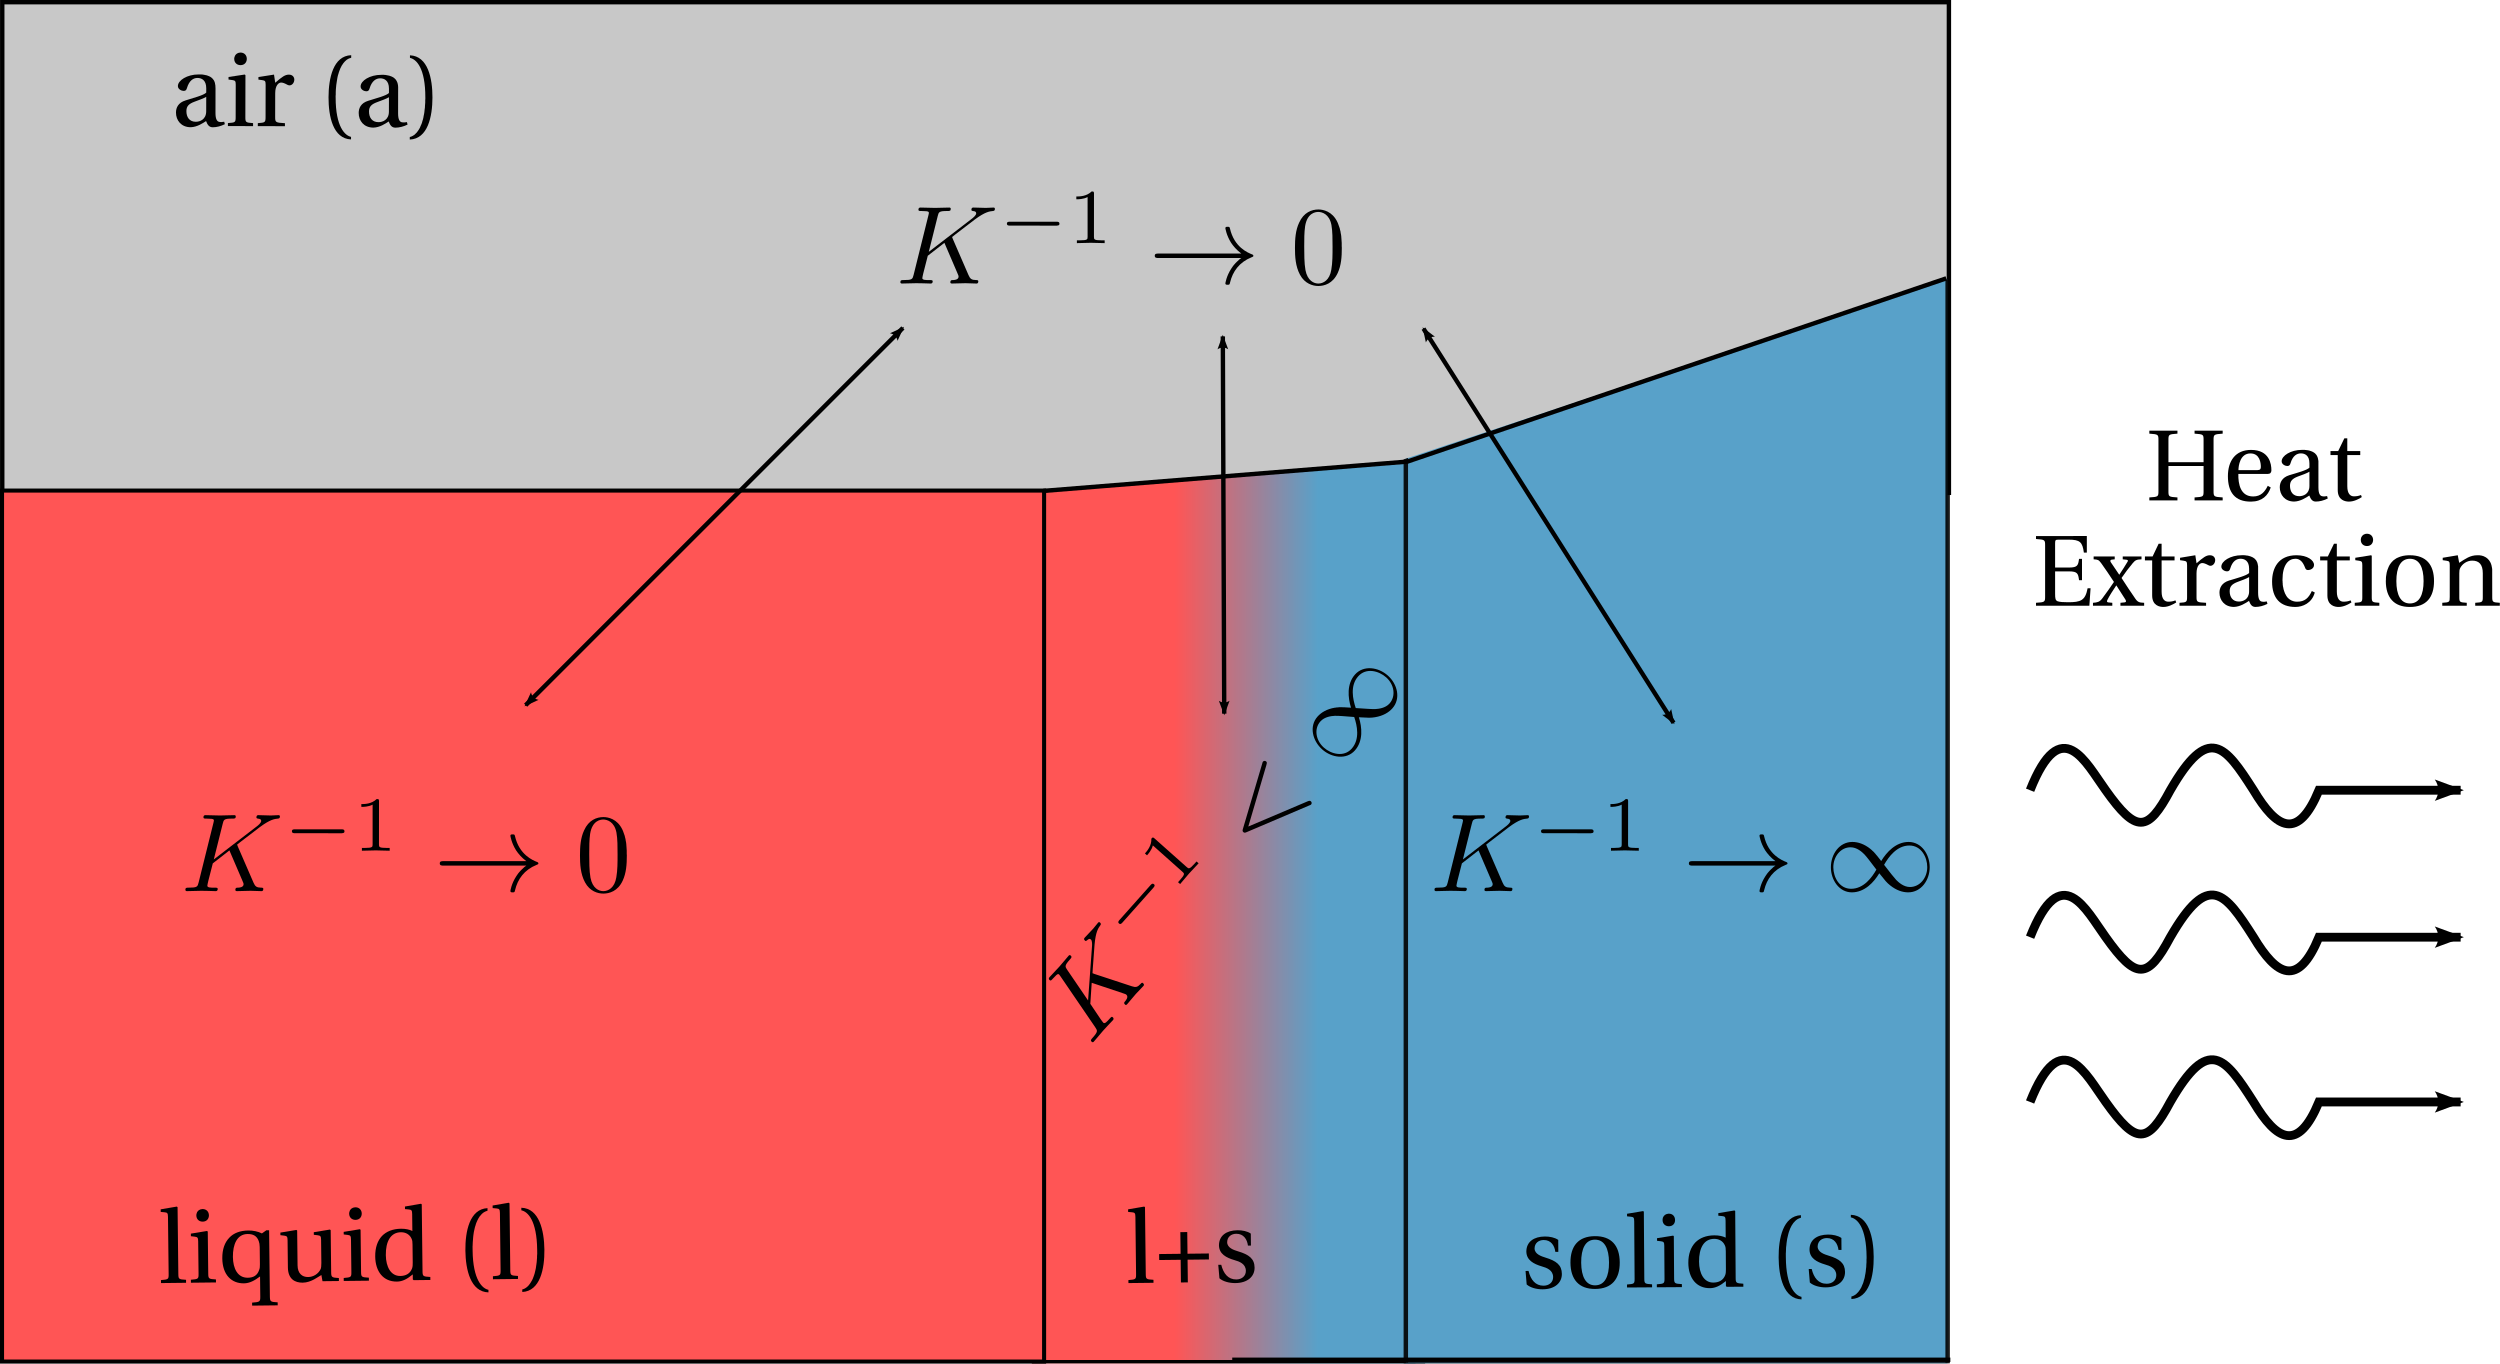 <?xml version="1.0" encoding="UTF-8" standalone="no"?>
<!-- Created with Inkscape (http://www.inkscape.org/) -->

<svg
   xmlns:ns0="http://www.iki.fi/pav/software/textext/"
   xmlns:dc="http://purl.org/dc/elements/1.1/"
   xmlns:cc="http://creativecommons.org/ns#"
   xmlns:rdf="http://www.w3.org/1999/02/22-rdf-syntax-ns#"
   xmlns:svg="http://www.w3.org/2000/svg"
   xmlns="http://www.w3.org/2000/svg"
   xmlns:xlink="http://www.w3.org/1999/xlink"
   xmlns:sodipodi="http://sodipodi.sourceforge.net/DTD/sodipodi-0.dtd"
   xmlns:inkscape="http://www.inkscape.org/namespaces/inkscape"
   width="567.062"
   height="309.312"
   id="svg2"
   version="1.1"
   inkscape:version="0.48.1 "
   sodipodi:docname="darcy.svg">
  <sodipodi:namedview
     id="base"
     pagecolor="#ffffff"
     bordercolor="#666666"
     borderopacity="1.0"
     inkscape:pageopacity="0.0"
     inkscape:pageshadow="2"
     inkscape:zoom="1.5600306"
     inkscape:cx="315.18098"
     inkscape:cy="150.50374"
     inkscape:document-units="px"
     inkscape:current-layer="layer1"
     showgrid="false"
     inkscape:window-width="1920"
     inkscape:window-height="996"
     inkscape:window-x="-8"
     inkscape:window-y="-8"
     inkscape:window-maximized="1"
     fit-margin-top="0"
     fit-margin-left="0"
     fit-margin-right="0"
     fit-margin-bottom="0"
     showguides="true"
     inkscape:guide-bbox="true" />
  <defs
     id="defs4">
    <marker
       inkscape:stockid="Arrow2Lstart"
       orient="auto"
       refY="0.0"
       refX="0.0"
       id="Arrow2Lstart"
       style="overflow:visible">
      <path
         id="path5503"
         style="font-size:12.0;fill-rule:evenodd;stroke-width:0.625;stroke-linejoin:round"
         d="M 8.719,4.034 L -2.207,0.016 L 8.719,-4.002 C 6.973,-1.63 6.983,1.616 8.719,4.034 z "
         transform="scale(1.1) translate(1,0)" />
    </marker>
    <linearGradient
       inkscape:collect="always"
       id="linearGradient4125">
      <stop
         style="stop-color:#58a1c9;stop-opacity:1"
         offset="0"
         id="stop4127" />
      <stop
         style="stop-color:#ff5555;stop-opacity:1"
         offset="1"
         id="stop4129" />
    </linearGradient>
    <linearGradient
       id="linearGradient3916">
      <stop
         style="stop-color:#ffaeae;stop-opacity:1;"
         offset="0"
         id="stop3918" />
      <stop
         style="stop-color:#c6d2ff;stop-opacity:1;"
         offset="1"
         id="stop3920" />
    </linearGradient>
    <marker
       style="overflow:visible"
       id="DotM"
       refX="0"
       refY="0"
       orient="auto"
       inkscape:stockid="DotM">
      <path
         transform="matrix(0.4,0,0,0.4,2.96,0.4)"
         style="fill-rule:evenodd;stroke:#000000;stroke-width:1pt;marker-start:none;marker-end:none"
         d="m -2.5,-1 c 0,2.76 -2.24,5 -5,5 -2.76,0 -5,-2.24 -5,-5 0,-2.76 2.24,-5 5,-5 2.76,0 5,2.24 5,5 z"
         id="path4883"
         inkscape:connector-curvature="0" />
    </marker>
    <marker
       style="overflow:visible"
       id="DotL"
       refX="0"
       refY="0"
       orient="auto"
       inkscape:stockid="DotL">
      <path
         transform="matrix(0.8,0,0,0.8,5.92,0.8)"
         style="fill-rule:evenodd;stroke:#000000;stroke-width:1pt;marker-start:none;marker-end:none"
         d="m -2.5,-1 c 0,2.76 -2.24,5 -5,5 -2.76,0 -5,-2.24 -5,-5 0,-2.76 2.24,-5 5,-5 2.76,0 5,2.24 5,5 z"
         id="path4880"
         inkscape:connector-curvature="0" />
    </marker>
    <marker
       style="overflow:visible"
       id="Arrow1Lend"
       refX="0"
       refY="0"
       orient="auto"
       inkscape:stockid="Arrow1Lend">
      <path
         transform="matrix(-0.8,0,0,-0.8,-10,0)"
         style="fill-rule:evenodd;stroke:#000000;stroke-width:1pt;marker-start:none"
         d="M 0,0 5,-5 -12.5,0 5,5 0,0 z"
         id="path3968"
         inkscape:connector-curvature="0" />
    </marker>
    <marker
       style="overflow:visible"
       id="Arrow1Mend"
       refX="0"
       refY="0"
       orient="auto"
       inkscape:stockid="Arrow1Mend">
      <path
         inkscape:connector-curvature="0"
         transform="matrix(-0.4,0,0,-0.4,-4,0)"
         style="fill-rule:evenodd;stroke:#000000;stroke-width:1pt;marker-start:none"
         d="M 0,0 5,-5 -12.5,0 5,5 0,0 z"
         id="path4310" />
    </marker>
    <marker
       style="overflow:visible"
       id="Tail"
       refX="0"
       refY="0"
       orient="auto"
       inkscape:stockid="Tail">
      <g
         transform="scale(-1.2,-1.2)"
         id="g4337">
        <path
           inkscape:connector-curvature="0"
           style="fill:none;stroke:#000000;stroke-width:0.8;stroke-linecap:round;marker-start:none;marker-end:none"
           d="M -3.805,-3.959 0.544,0"
           id="path4339" />
        <path
           inkscape:connector-curvature="0"
           style="fill:none;stroke:#000000;stroke-width:0.8;stroke-linecap:round;marker-start:none;marker-end:none"
           d="M -1.287,-3.959 3.062,0"
           id="path4341" />
        <path
           inkscape:connector-curvature="0"
           style="fill:none;stroke:#000000;stroke-width:0.8;stroke-linecap:round;marker-start:none;marker-end:none"
           d="M 1.305,-3.959 5.654,0"
           id="path4343" />
        <path
           inkscape:connector-curvature="0"
           style="fill:none;stroke:#000000;stroke-width:0.8;stroke-linecap:round;marker-start:none;marker-end:none"
           d="M -3.805,4.178 0.544,0.22"
           id="path4345" />
        <path
           inkscape:connector-curvature="0"
           style="fill:none;stroke:#000000;stroke-width:0.8;stroke-linecap:round;marker-start:none;marker-end:none"
           d="M -1.287,4.178 3.062,0.22"
           id="path4347" />
        <path
           inkscape:connector-curvature="0"
           style="fill:none;stroke:#000000;stroke-width:0.8;stroke-linecap:round;marker-start:none;marker-end:none"
           d="M 1.305,4.178 5.654,0.22"
           id="path4349" />
      </g>
    </marker>
    <marker
       style="overflow:visible"
       id="Arrow1Mstart"
       refX="0"
       refY="0"
       orient="auto"
       inkscape:stockid="Arrow1Mstart">
      <path
         inkscape:connector-curvature="0"
         transform="matrix(0.4,0,0,0.4,4,0)"
         style="fill-rule:evenodd;stroke:#000000;stroke-width:1pt;marker-start:none"
         d="M 0,0 5,-5 -12.5,0 5,5 0,0 z"
         id="path4307" />
    </marker>
    <marker
       inkscape:stockid="Arrow2Lend"
       orient="auto"
       refY="0"
       refX="0"
       id="Arrow2Lend"
       style="overflow:visible">
      <path
         id="path4009"
         style="fill-rule:evenodd;stroke-width:0.625;stroke-linejoin:round"
         d="M 8.719,4.034 -2.207,0.016 8.719,-4.002 c -1.745,2.372 -1.735,5.617 -6e-7,8.035 z"
         transform="matrix(-1.1,0,0,-1.1,-1.1,0)"
         inkscape:connector-curvature="0" />
    </marker>
    <marker
       inkscape:stockid="Arrow2Lend"
       orient="auto"
       refY="0"
       refX="0"
       id="marker3212"
       style="overflow:visible">
      <path
         id="path3214"
         style="fill-rule:evenodd;stroke-width:0.625;stroke-linejoin:round"
         d="M 8.719,4.034 -2.207,0.016 8.719,-4.002 c -1.745,2.372 -1.735,5.617 -6e-7,8.035 z"
         transform="matrix(-1.1,0,0,-1.1,-1.1,0)"
         inkscape:connector-curvature="0" />
    </marker>
    <marker
       inkscape:stockid="Arrow2Lend"
       orient="auto"
       refY="0"
       refX="0"
       id="marker3216"
       style="overflow:visible">
      <path
         id="path3218"
         style="fill-rule:evenodd;stroke-width:0.625;stroke-linejoin:round"
         d="M 8.719,4.034 -2.207,0.016 8.719,-4.002 c -1.745,2.372 -1.735,5.617 -6e-7,8.035 z"
         transform="matrix(-1.1,0,0,-1.1,-1.1,0)"
         inkscape:connector-curvature="0" />
    </marker>
    <clipPath
       id="clipPath4318"
       clipPathUnits="userSpaceOnUse">
      <path
         inkscape:connector-curvature="0"
         id="path4320"
         d="m 790.336,382.968 -122.734,41.164 -39.396,6.819 0,198.242 162.382,0 z"
         style="fill:none;stroke:#000000;stroke-width:1px;stroke-linecap:butt;stroke-linejoin:miter;stroke-opacity:1" />
    </clipPath>
    <clipPath
       id="clipPath4322"
       clipPathUnits="userSpaceOnUse">
      <path
         inkscape:connector-curvature="0"
         id="path4324"
         d="m 790.336,382.968 -122.734,41.164 -39.396,6.819 0,198.242 162.382,0 z"
         style="fill:none;stroke:#000000;stroke-width:1px;stroke-linecap:butt;stroke-linejoin:miter;stroke-opacity:1" />
    </clipPath>
    <linearGradient
       inkscape:collect="always"
       xlink:href="#linearGradient3916"
       id="linearGradient4624"
       gradientUnits="userSpaceOnUse"
       gradientTransform="translate(-2648.329,0)"
       x1="1347.914"
       y1="547.961"
       x2="1298.036"
       y2="547.961" />
    <linearGradient
       inkscape:collect="always"
       xlink:href="#linearGradient4125"
       id="linearGradient4626"
       gradientUnits="userSpaceOnUse"
       x1="657.767"
       y1="534.69"
       x2="642.972"
       y2="534.69" />
  </defs>
  <g
     id="layer1"
     inkscape:groupmode="layer"
     inkscape:label="Layer 1"
     transform="translate(-1025.125,27.406)">
    <rect
       style="fill:#aeffae;fill-opacity:1;stroke:#000000;stroke-width:1;stroke-linecap:round;stroke-linejoin:round;stroke-miterlimit:4;stroke-opacity:1;stroke-dasharray:none;stroke-dashoffset:0"
       id="rect3076"
       width="527.554"
       height="268.011"
       x="983.074"
       y="369.623" />
    <rect
       style="fill:url(#linearGradient4624);fill-opacity:1;stroke:#000000;stroke-width:1;stroke-linecap:round;stroke-linejoin:round;stroke-miterlimit:4;stroke-opacity:1;stroke-dasharray:none;stroke-dashoffset:0"
       id="rect3868"
       width="169.084"
       height="200.343"
       x="-1408.707"
       y="437.291"
       transform="scale(-1,1)" />
    <rect
       style="fill:#ffaeae;fill-opacity:1;stroke:#000000;stroke-width:1;stroke-linecap:round;stroke-linejoin:round;stroke-miterlimit:4;stroke-opacity:1;stroke-dasharray:none;stroke-dashoffset:0"
       id="rect3864"
       width="269.239"
       height="200.343"
       x="983.074"
       y="437.291" />
    <rect
       y="437.291"
       x="1397.312"
       height="200.343"
       width="113.316"
       id="rect3870"
       style="fill:#c6d2ff;fill-opacity:1;stroke:#000000;stroke-width:1;stroke-linecap:round;stroke-linejoin:round;stroke-miterlimit:4;stroke-opacity:1;stroke-dasharray:none;stroke-dashoffset:0" />
    <g
       id="g3926"
       transform="matrix(2.339,-0.027,-0.027,-2.339,777.78,2290.764)"
       xml:space="preserve"
       stroke-miterlimit="10.433"
       font-style="normal"
       font-variant="normal"
       font-weight="normal"
       font-stretch="normal"
       font-size-adjust="none"
       letter-spacing="normal"
       word-spacing="normal"
       ns0:text="liquid (l)"
       ns0:preamble="C:\\Users\\RASPI\\Desktop\\THESIS DOCUMENTS\\Thesis Writing\\phd\\Misc\\textext_preamble.tex"
       style="font-style:normal;font-variant:normal;font-weight:normal;font-stretch:normal;letter-spacing:normal;word-spacing:normal;text-anchor:start;fill:none;stroke:#000000;stroke-linecap:butt;stroke-linejoin:miter;stroke-miterlimit:10.433;stroke-opacity:1;stroke-dasharray:none;stroke-dashoffset:0">
<path
   style="fill:#000000;stroke-width:0"
   inkscape:connector-curvature="0"
   d="m 225.32,714.46 -0.07,0.06 -1.57,-0.25 v -0.25 l 0.38,-0.04 c 0.26,-0.03 0.32,-0.08 0.32,-0.46 v -5.53 c 0,-0.51 -0.03,-0.53 -0.75,-0.58 v -0.29 h 2.43 v 0.29 c -0.71,0.05 -0.74,0.07 -0.74,0.58 z"
   id="path3928" />
<path
   style="fill:#000000;stroke-width:0"
   inkscape:connector-curvature="0"
   d="m 226.58,711.88 v -0.25 l 0.38,-0.05 c 0.26,-0.04 0.32,-0.09 0.32,-0.45 v -3.14 c 0,-0.51 -0.03,-0.53 -0.75,-0.58 v -0.29 h 2.43 v 0.29 c -0.7,0.05 -0.74,0.07 -0.74,0.58 v 4.07 l -0.07,0.06 z"
   id="path3930" />
<path
   style="fill:#000000;stroke-width:0"
   inkscape:connector-curvature="0"
   d="m 227.74,714.25 -0.03,0 -0.04,-0.01 -0.03,0 -0.03,-0.01 -0.03,0 -0.03,-0.01 -0.03,-0.01 -0.03,-0.01 -0.02,-0.01 -0.03,-0.02 -0.03,-0.01 -0.02,-0.01 -0.02,-0.02 -0.03,-0.02 -0.02,-0.02 -0.02,-0.02 -0.02,-0.02 -0.02,-0.02 -0.01,-0.02 -0.02,-0.03 -0.02,-0.02 -0.01,-0.03 -0.01,-0.03 -0.01,-0.02 -0.01,-0.03 -0.01,-0.03 -0.01,-0.03 -0.01,-0.03 0,-0.03 -0.01,-0.04 0,-0.03 0,-0.03 c 0,-0.35 0.25,-0.6 0.61,-0.6 0.37,0 0.6,0.25 0.61,0.6 0,0.36 -0.24,0.62 -0.61,0.62 z"
   id="path3932" />
<path
   style="fill:#000000;stroke-width:0"
   inkscape:connector-curvature="0"
   d="m 234.17,712.12 h -0.27 l -0.43,-0.3 c -0.37,0.2 -0.88,0.3 -1.31,0.3 l -0.08,-0.34 c 0.52,0 0.89,-0.18 1.07,-0.69 0.06,-0.16 0.09,-0.34 0.09,-0.58 v -1.68 c 0,-0.22 -0.01,-0.39 -0.08,-0.55 -0.18,-0.53 -0.56,-0.74 -1.11,-0.74 -0.99,0 -1.42,0.91 -1.42,2.03 0,1.23 0.43,2.21 1.45,2.21 l 0.08,0.34 c -0.8,0 -1.43,-0.23 -1.86,-0.68 -0.44,-0.45 -0.7,-1.1 -0.7,-2 0,-1.59 0.86,-2.44 2.07,-2.44 0.56,0 1.05,0.27 1.57,0.65 v -1.95 c 0,-0.51 -0.06,-0.53 -0.8,-0.58 v -0.29 h 2.48 v 0.29 c -0.69,0.05 -0.75,0.07 -0.75,0.58 z"
   id="path3934" />
<path
   style="fill:#000000;stroke-width:0"
   inkscape:connector-curvature="0"
   d="m 240.88,707.12 v 0.29 c -0.68,0.05 -0.74,0.07 -0.74,0.58 v 4.07 l -0.07,0.06 -1.57,-0.24 v -0.25 l 0.38,-0.05 c 0.26,-0.04 0.32,-0.09 0.32,-0.45 v -2.24 c 0,-0.28 -0.03,-0.5 -0.08,-0.6 -0.23,-0.46 -0.71,-0.75 -1.22,-0.75 -0.58,0 -1.01,0.36 -1.01,1.14 v 3.38 l -0.07,0.06 -1.56,-0.24 v -0.25 l 0.37,-0.05 c 0.26,-0.04 0.32,-0.09 0.32,-0.45 v -2.63 c 0,-1.15 0.68,-1.5 1.42,-1.5 0.84,0 1.53,0.58 1.82,0.72 l 0.1,-0.6 z"
   id="path3936" />
<path
   style="fill:#000000;stroke-width:0"
   inkscape:connector-curvature="0"
   d="m 241.4,711.88 v -0.25 l 0.38,-0.05 c 0.26,-0.04 0.32,-0.09 0.32,-0.45 v -3.14 c 0,-0.51 -0.03,-0.53 -0.75,-0.58 v -0.29 h 2.44 v 0.29 c -0.71,0.05 -0.75,0.07 -0.75,0.58 v 4.07 l -0.07,0.06 z"
   id="path3938" />
<path
   style="fill:#000000;stroke-width:0"
   inkscape:connector-curvature="0"
   d="m 242.56,714.25 -0.03,0 -0.04,-0.01 -0.03,0 -0.03,-0.01 -0.03,0 -0.03,-0.01 -0.03,-0.01 -0.03,-0.01 -0.02,-0.01 -0.03,-0.02 -0.03,-0.01 -0.02,-0.01 -0.02,-0.02 -0.03,-0.02 -0.02,-0.02 -0.02,-0.02 -0.02,-0.02 -0.02,-0.02 -0.01,-0.02 -0.02,-0.03 -0.02,-0.02 -0.01,-0.03 -0.01,-0.03 -0.01,-0.02 -0.01,-0.03 -0.01,-0.03 -0.01,-0.03 -0.01,-0.03 0,-0.03 -0.01,-0.04 0,-0.03 0,-0.03 c 0,-0.35 0.25,-0.6 0.61,-0.6 0.37,0 0.6,0.25 0.61,0.6 0,0.36 -0.24,0.62 -0.61,0.62 z"
   id="path3940" />
<path
   style="fill:#000000;stroke-width:0"
   inkscape:connector-curvature="0"
   d="m 249.75,707.12 v 0.29 c -0.71,0.05 -0.75,0.07 -0.75,0.58 v 6.47 l -0.07,0.06 -1.56,-0.25 v -0.25 l 0.37,-0.04 c 0.26,-0.03 0.32,-0.08 0.32,-0.46 v -1.63 c -0.28,0.14 -0.65,0.23 -1.1,0.23 l -0.01,-0.34 c 0.46,0 0.84,-0.22 1.02,-0.63 0.08,-0.17 0.09,-0.31 0.09,-0.58 v -1.75 c 0,-0.22 -0.01,-0.39 -0.07,-0.56 -0.2,-0.52 -0.64,-0.72 -1.15,-0.72 -0.92,0 -1.38,0.9 -1.38,2.04 0,1.3 0.47,2.2 1.49,2.2 l 0.01,0.34 c -0.82,0 -1.43,-0.26 -1.85,-0.68 -0.43,-0.45 -0.68,-1.11 -0.68,-1.98 0,-1.47 0.76,-2.46 2.08,-2.46 0.54,0 1,0.24 1.54,0.68 v -0.49 l 0.08,-0.07 z"
   id="path3942" />
<path
   style="fill:#000000;stroke-width:0"
   inkscape:connector-curvature="0"
   d="m 253.88,709.93 0,0.13 0,0.13 0,0.13 0.01,0.12 0.01,0.24 0.02,0.23 0.02,0.22 0.02,0.2 0.03,0.2 0.03,0.19 0.04,0.17 0.04,0.17 0.04,0.16 0.05,0.14 0.04,0.14 0.05,0.13 0.06,0.13 0.05,0.11 0.06,0.11 0.05,0.09 0.06,0.09 0.06,0.09 0.07,0.07 0.06,0.07 0.06,0.07 0.06,0.05 0.07,0.06 0.06,0.04 0.07,0.04 0.06,0.03 0.06,0.03 0.06,0.02 0.06,0.02 0.06,0.02 v 0.25 c -1.74,-0.07 -2.19,-2.24 -2.19,-4.09 0,-1.85 0.45,-4.01 2.19,-4.08 v 0.25 c -0.58,0.12 -1.49,0.96 -1.49,3.83 z"
   id="path3944" />
<path
   style="fill:#000000;stroke-width:0"
   inkscape:connector-curvature="0"
   d="m 257.51,714.46 -0.07,0.06 -1.57,-0.25 v -0.25 l 0.38,-0.04 c 0.26,-0.03 0.32,-0.08 0.32,-0.46 v -5.53 c 0,-0.51 -0.03,-0.53 -0.75,-0.58 v -0.29 h 2.43 v 0.29 c -0.7,0.05 -0.74,0.07 -0.74,0.58 z"
   id="path3946" />
<path
   style="fill:#000000;stroke-width:0"
   inkscape:connector-curvature="0"
   d="m 260.14,709.93 0,-0.13 0,-0.13 0,-0.13 -0.01,-0.12 -0.01,-0.12 0,-0.12 -0.02,-0.23 -0.02,-0.22 -0.03,-0.21 -0.03,-0.19 -0.03,-0.19 -0.04,-0.18 -0.04,-0.16 -0.04,-0.16 -0.05,-0.15 -0.05,-0.14 -0.05,-0.13 -0.05,-0.12 -0.06,-0.12 -0.06,-0.1 -0.06,-0.1 -0.06,-0.09 -0.06,-0.08 -0.06,-0.08 -0.06,-0.07 -0.06,-0.06 -0.07,-0.06 -0.06,-0.05 -0.06,-0.04 -0.06,-0.04 -0.06,-0.03 -0.06,-0.03 -0.06,-0.02 -0.06,-0.02 -0.05,-0.01 v -0.25 c 1.74,0.07 2.19,2.23 2.19,4.08 0,1.85 -0.45,4.02 -2.19,4.09 v -0.25 c 0.62,-0.13 1.49,-0.99 1.49,-3.84 z"
   id="path3948" />
</g>    <rect
       ry="0"
       style="fill:#c8c8c8;fill-opacity:1;stroke:#000000;stroke-width:1;stroke-miterlimit:4;stroke-opacity:1;stroke-dasharray:none"
       id="rect4077"
       width="441.55"
       height="111.289"
       x="1025.635"
       y="-26.91" />
    <rect
       transform="matrix(2.196,0,0,0.996,-120.369,-344.832)"
       clip-path="url(#clipPath4322)"
       style="font-style:normal;font-variant:normal;font-weight:normal;font-stretch:normal;letter-spacing:normal;word-spacing:normal;text-anchor:start;fill:url(#linearGradient4626);fill-opacity:1;stroke:#000000;stroke-width:2;stroke-linecap:butt;stroke-linejoin:miter;stroke-miterlimit:10.433;stroke-opacity:1;stroke-dasharray:none;stroke-dashoffset:0"
       id="rect4314"
       width="39.786"
       height="246.64"
       x="628.042"
       y="382.789" />
    <rect
       transform="matrix(1.012,0,0,1,667.942,-347.359)"
       clip-path="url(#clipPath4318)"
       y="382.789"
       x="668.042"
       height="246.64"
       width="121.439"
       id="rect3023-4"
       style="font-style:normal;font-variant:normal;font-weight:normal;font-stretch:normal;letter-spacing:normal;word-spacing:normal;text-anchor:start;fill:#58a1c9;fill-opacity:1;stroke:#000000;stroke-width:0.998;stroke-linecap:butt;stroke-linejoin:miter;stroke-miterlimit:10.433;stroke-opacity:0.894;stroke-dasharray:none;stroke-dashoffset:0"
       ry="0.401"
       rx="0.178" />
    <rect
       style="font-style:normal;font-variant:normal;font-weight:normal;font-stretch:normal;letter-spacing:normal;word-spacing:normal;text-anchor:start;fill:#ff5555;fill-opacity:1;stroke:#000000;stroke-width:0.921;stroke-linecap:butt;stroke-linejoin:miter;stroke-miterlimit:4;stroke-opacity:1;stroke-dasharray:none;stroke-dashoffset:0"
       id="rect3019-1"
       width="236.367"
       height="197.563"
       x="1025.585"
       y="83.87" />
    <path
       style="font-style:normal;font-variant:normal;font-weight:normal;font-stretch:normal;letter-spacing:normal;word-spacing:normal;text-anchor:start;fill:none;stroke:#000000;stroke-width:2;stroke-linecap:butt;stroke-linejoin:miter;stroke-miterlimit:4;stroke-opacity:1;stroke-dasharray:none;stroke-dashoffset:0;marker-end:url(#Arrow2Lend)"
       d="m 1485.601,151.838 c 7.109,-17.918 12.709,-6.106 17.151,0 6.937,9.764 9.503,9.627 14.646,0 8.728,-15.118 12.376,-10.191 18.885,0 5.27,8.825 10.069,11.458 14.838,0 l 32.139,0"
       id="path4430-7"
       inkscape:connector-curvature="0"
       sodipodi:nodetypes="cccccc" />
    <path
       sodipodi:nodetypes="cccccc"
       inkscape:connector-curvature="0"
       id="path4800-4"
       d="m 1485.601,185.173 c 7.109,-17.918 12.709,-6.106 17.151,0 6.937,9.764 9.503,9.627 14.646,0 8.728,-15.118 12.376,-10.191 18.885,0 5.27,8.825 10.069,11.458 14.838,0 l 32.139,0"
       style="font-style:normal;font-variant:normal;font-weight:normal;font-stretch:normal;letter-spacing:normal;word-spacing:normal;text-anchor:start;fill:none;stroke:#000000;stroke-width:2;stroke-linecap:butt;stroke-linejoin:miter;stroke-miterlimit:4;stroke-opacity:1;stroke-dasharray:none;stroke-dashoffset:0;marker-end:url(#Arrow2Lend)" />
    <path
       style="font-style:normal;font-variant:normal;font-weight:normal;font-stretch:normal;letter-spacing:normal;word-spacing:normal;text-anchor:start;fill:none;stroke:#000000;stroke-width:2;stroke-linecap:butt;stroke-linejoin:miter;stroke-miterlimit:4;stroke-opacity:1;stroke-dasharray:none;stroke-dashoffset:0;marker-end:url(#Arrow2Lend)"
       d="m 1485.601,222.549 c 7.109,-17.918 12.709,-6.106 17.151,0 6.937,9.764 9.503,9.627 14.646,0 8.728,-15.118 12.376,-10.191 18.885,0 5.27,8.825 10.069,11.458 14.838,0 l 32.139,0"
       id="path4802-2"
       inkscape:connector-curvature="0"
       sodipodi:nodetypes="cccccc" />
    <path
       id="path3160-2"
       d="m 1524.949,78.301 v 5.678 c 0,1.27 -0.025,1.32 -2.042,1.444 v 0.672 h 6.375 v -0.672 c -1.992,-0.125 -2.067,-0.174 -2.067,-1.444 V 72.424 c 0,-1.295 0.075,-1.32 2.067,-1.469 v -0.672 h -6.375 v 0.672 c 2.017,0.149 2.042,0.174 2.042,1.469 v 5.006 h -7.969 v -5.006 c 0,-1.295 0.05,-1.32 2.042,-1.469 v -0.672 h -6.375 v 0.672 c 2.017,0.149 2.067,0.174 2.067,1.469 v 11.555 c 0,1.27 -0.049,1.32 -2.067,1.444 v 0.672 h 6.375 v -0.672 c -1.992,-0.125 -2.042,-0.174 -2.042,-1.444 v -5.678 z"
       inkscape:connector-curvature="0"
       style="font-style:normal;font-variant:normal;font-weight:normal;font-stretch:normal;letter-spacing:normal;word-spacing:normal;text-anchor:start;fill:#000000;stroke:#000000;stroke-width:0;stroke-linecap:butt;stroke-linejoin:miter;stroke-miterlimit:10.433;stroke-opacity:1;stroke-dasharray:none;stroke-dashoffset:0" />
    <path
       id="path3162-4"
       d="m 1539.418,80.094 0.049,0 0.049,0 0.05,0 0.025,-0.025 0.049,0 0.05,0 0.025,0 0.05,0 0.049,-0.025 0.025,0 0.05,-0.025 0.025,0 0.049,-0.025 0.025,-0.025 0.025,0 0.049,-0.025 0.025,-0.025 0.025,-0.025 0.025,-0.05 0.025,-0.025 0.025,-0.025 0.025,-0.05 0.025,-0.025 0.025,-0.05 0.025,-0.05 0,-0.025 0,-0.025 0,-0.025 0.025,-0.025 0,-0.025 0,-0.025 0,-0.025 0,-0.025 0.025,-0.025 0,-0.05 0,-0.025 0,-0.025 0,-0.05 0,-0.025 c 0,-1.345 -0.423,-4.582 -4.607,-4.582 l -0.149,0.797 c 2.142,0 2.366,2.167 2.366,3.063 0,0.423 -0.124,0.722 -0.772,0.722 h -4.308 c 0,-0.946 0.349,-3.785 2.715,-3.785 l 0.149,-0.797 c -3.561,0 -5.255,2.515 -5.255,5.952 0,3.611 1.544,5.827 5.28,5.778 2.515,-0.025 3.835,-1.42 4.433,-3.213 l -0.672,-0.374 c -0.647,1.32 -1.519,2.416 -3.312,2.416 -2.839,0 -3.412,-2.739 -3.362,-5.105 z"
       inkscape:connector-curvature="0"
       style="font-style:normal;font-variant:normal;font-weight:normal;font-stretch:normal;letter-spacing:normal;word-spacing:normal;text-anchor:start;fill:#000000;stroke:#000000;stroke-width:0;stroke-linecap:butt;stroke-linejoin:miter;stroke-miterlimit:10.433;stroke-opacity:1;stroke-dasharray:none;stroke-dashoffset:0" />
    <path
       id="path3164-8"
       d="m 1550.999,77.654 0,-0.249 0,-0.125 0,-0.125 -0.025,-0.125 -0.025,-0.125 -0.025,-0.149 -0.025,-0.125 -0.025,-0.125 -0.049,-0.125 -0.025,-0.125 -0.074,-0.125 -0.05,-0.125 -0.075,-0.125 -0.074,-0.125 -0.1,-0.1 -0.1,-0.125 -0.1,-0.1 -0.124,-0.1 -0.149,-0.1 -0.124,-0.075 -0.074,-0.05 -0.1,-0.05 -0.074,-0.025 -0.1,-0.05 -0.074,-0.025 -0.1,-0.05 -0.1,-0.025 -0.1,-0.025 -0.1,-0.05 -0.124,-0.025 -0.1,-0.025 -0.124,-0.025 -0.125,-0.025 -0.124,0 -0.124,-0.025 -0.124,-0.025 -0.149,0 -0.124,-0.025 -0.149,0 -0.149,0 -0.174,0 -0.149,0 c -2.565,0 -4.607,1.345 -4.607,2.59 0,0.722 0.847,1.071 1.27,1.071 0.498,0 0.623,-0.249 0.747,-0.648 0.498,-1.669 1.419,-2.216 2.341,-2.216 0.896,0 1.942,0.448 1.942,2.266 v 0.971 0.921 3.237 c 0,1.843 -1.419,2.316 -2.316,2.316 -1.395,0 -2.092,-0.996 -2.092,-2.341 0,-1.071 0.498,-1.619 1.768,-2.117 0.921,-0.324 2.142,-0.772 2.64,-1.096 v -0.921 c -0.573,0.598 -2.789,1.17 -4.582,1.718 -1.644,0.523 -2.142,1.669 -2.142,2.739 0,1.693 1.146,3.237 3.287,3.237 1.419,-0.05 2.69,-0.897 3.412,-1.37 0.324,0.847 0.697,1.37 1.469,1.37 0.872,0 1.843,-0.249 2.714,-0.697 l -0.149,-0.548 c -0.324,0.075 -0.822,0.125 -1.145,0.025 -0.423,-0.075 -0.822,-0.523 -0.822,-1.967 z"
       inkscape:connector-curvature="0"
       style="font-style:normal;font-variant:normal;font-weight:normal;font-stretch:normal;letter-spacing:normal;word-spacing:normal;text-anchor:start;fill:#000000;stroke:#000000;stroke-width:0;stroke-linecap:butt;stroke-linejoin:miter;stroke-miterlimit:10.433;stroke-opacity:1;stroke-dasharray:none;stroke-dashoffset:0" />
    <path
       id="path3166-6"
       d="m 1560.487,75.811 v -0.897 h -2.939 v -2.889 h -0.672 l -1.395,2.889 h -1.743 v 0.897 h 1.644 v 7.944 c 0,2.341 1.743,2.615 2.54,2.615 1.171,0 2.266,-0.598 2.914,-1.021 l -0.174,-0.473 c -0.548,0.224 -1.046,0.299 -1.619,0.299 -0.772,0 -1.494,-0.548 -1.494,-2.291 v -7.073 z"
       inkscape:connector-curvature="0"
       style="font-style:normal;font-variant:normal;font-weight:normal;font-stretch:normal;letter-spacing:normal;word-spacing:normal;text-anchor:start;fill:#000000;stroke:#000000;stroke-width:0;stroke-linecap:butt;stroke-linejoin:miter;stroke-miterlimit:10.433;stroke-opacity:1;stroke-dasharray:none;stroke-dashoffset:0" />
    <path
       id="path3168-5"
       d="m 1486.94,94.181 v 0.672 c 2.017,0.149 2.067,0.174 2.067,1.469 v 11.555 c 0,1.27 -0.05,1.32 -2.067,1.444 v 0.672 h 12.103 l 0.274,-3.96 h -0.672 c -0.523,2.789 -1.569,3.163 -4.433,3.163 -1.071,0 -1.893,-0.05 -2.391,-0.224 -0.473,-0.224 -0.548,-0.598 -0.548,-1.718 v -5.055 h 3.188 c 1.942,0 2.042,0.548 2.241,1.992 h 0.672 v -4.831 h -0.672 c -0.199,1.42 -0.299,1.967 -2.241,1.967 h -3.188 v -5.504 c 0,-0.747 0.1,-0.822 0.822,-0.822 h 2.241 c 2.615,0 3.138,0.573 3.462,2.939 h 0.672 v -3.76 z"
       inkscape:connector-curvature="0"
       style="font-style:normal;font-variant:normal;font-weight:normal;font-stretch:normal;letter-spacing:normal;word-spacing:normal;text-anchor:start;fill:#000000;stroke:#000000;stroke-width:0;stroke-linecap:butt;stroke-linejoin:miter;stroke-miterlimit:10.433;stroke-opacity:1;stroke-dasharray:none;stroke-dashoffset:0" />
    <path
       id="path3170-0"
       d="m 1504.248,109.995 v -0.672 l -0.971,-0.1 c -0.299,-0.05 -0.274,-0.299 -0.149,-0.548 0.498,-0.996 1.22,-2.092 2.017,-3.287 h 0.025 l 2.042,3.188 c 0.249,0.398 0.174,0.598 -0.149,0.647 l -0.971,0.1 v 0.672 h 5.379 v -0.672 c -1.046,-0.05 -1.419,-0.1 -1.992,-0.921 -1.046,-1.519 -2.117,-3.113 -3.138,-4.707 0.772,-1.146 1.644,-2.291 2.54,-3.362 0.598,-0.722 0.896,-0.822 1.992,-0.872 v -0.648 h -4.259 v 0.648 l 0.897,0.1 c 0.373,0.05 0.324,0.274 0.149,0.523 -0.523,0.872 -1.121,1.818 -1.818,2.864 h -0.025 l -1.918,-2.839 c -0.174,-0.274 -0.124,-0.523 0.199,-0.573 l 0.697,-0.075 v -0.648 h -4.782 v 0.648 c 0.921,0.05 1.146,0.1 1.693,0.847 0.971,1.32 1.942,2.814 2.914,4.283 -0.822,1.22 -1.718,2.515 -2.665,3.76 -0.598,0.797 -1.096,0.897 -2.092,0.971 v 0.672 z"
       inkscape:connector-curvature="0"
       style="font-style:normal;font-variant:normal;font-weight:normal;font-stretch:normal;letter-spacing:normal;word-spacing:normal;text-anchor:start;fill:#000000;stroke:#000000;stroke-width:0;stroke-linecap:butt;stroke-linejoin:miter;stroke-miterlimit:10.433;stroke-opacity:1;stroke-dasharray:none;stroke-dashoffset:0" />
    <path
       id="path3172-9"
       d="m 1518.369,99.709 v -0.897 h -2.939 v -2.889 h -0.672 l -1.37,2.889 h -1.743 v 0.897 h 1.644 v 7.944 c 0,2.341 1.743,2.615 2.54,2.615 1.146,0 2.241,-0.598 2.914,-1.021 l -0.174,-0.473 c -0.548,0.224 -1.071,0.299 -1.619,0.299 -0.797,0 -1.519,-0.548 -1.519,-2.291 v -7.073 z"
       inkscape:connector-curvature="0"
       style="font-style:normal;font-variant:normal;font-weight:normal;font-stretch:normal;letter-spacing:normal;word-spacing:normal;text-anchor:start;fill:#000000;stroke:#000000;stroke-width:0;stroke-linecap:butt;stroke-linejoin:miter;stroke-miterlimit:10.433;stroke-opacity:1;stroke-dasharray:none;stroke-dashoffset:0" />
    <path
       id="path3174-0"
       d="m 1523.076,98.539 -3.462,0.573 v 0.548 l 0.847,0.125 c 0.598,0.1 0.747,0.199 0.747,1.021 v 7.197 c 0,1.17 -0.124,1.22 -1.718,1.32 v 0.672 h 6.027 v -0.672 c -2.042,-0.1 -2.167,-0.149 -2.167,-1.32 v -5.354 c 0,-1.743 0.772,-2.341 1.295,-2.341 0.374,0 0.772,0.149 1.419,0.498 0.149,0.1 0.349,0.125 0.448,0.125 0.548,0 1.071,-0.573 1.071,-1.295 0,-0.498 -0.324,-1.096 -1.22,-1.096 -0.822,0 -1.494,0.498 -3.013,1.818 z"
       inkscape:connector-curvature="0"
       style="font-style:normal;font-variant:normal;font-weight:normal;font-stretch:normal;letter-spacing:normal;word-spacing:normal;text-anchor:start;fill:#000000;stroke:#000000;stroke-width:0;stroke-linecap:butt;stroke-linejoin:miter;stroke-miterlimit:10.433;stroke-opacity:1;stroke-dasharray:none;stroke-dashoffset:0" />
    <path
       id="path3176-0"
       d="m 1537.321,101.552 0,-0.249 0,-0.125 0,-0.125 -0.025,-0.125 -0.025,-0.125 -0.025,-0.149 -0.025,-0.125 -0.025,-0.125 -0.049,-0.125 -0.025,-0.125 -0.075,-0.125 -0.05,-0.125 -0.074,-0.125 -0.074,-0.125 -0.1,-0.1 -0.1,-0.125 -0.1,-0.1 -0.124,-0.1 -0.149,-0.1 -0.124,-0.075 -0.074,-0.05 -0.1,-0.05 -0.075,-0.025 -0.1,-0.05 -0.074,-0.025 -0.1,-0.05 -0.1,-0.025 -0.1,-0.025 -0.1,-0.05 -0.125,-0.025 -0.1,-0.025 -0.125,-0.025 -0.124,-0.025 -0.124,0 -0.124,-0.025 -0.124,-0.025 -0.149,0 -0.125,-0.025 -0.149,0 -0.149,0 -0.174,0 -0.149,0 c -2.565,0 -4.607,1.345 -4.607,2.59 0,0.722 0.847,1.071 1.27,1.071 0.473,0 0.623,-0.249 0.747,-0.647 0.498,-1.669 1.419,-2.216 2.341,-2.216 0.896,0 1.942,0.448 1.942,2.266 v 0.971 0.921 3.237 c 0,1.843 -1.419,2.316 -2.316,2.316 -1.395,0 -2.092,-0.996 -2.092,-2.341 0,-1.071 0.498,-1.619 1.793,-2.117 0.896,-0.324 2.117,-0.772 2.615,-1.096 v -0.921 c -0.573,0.598 -2.789,1.17 -4.582,1.718 -1.644,0.523 -2.142,1.669 -2.142,2.739 0,1.693 1.145,3.237 3.287,3.237 1.419,-0.05 2.69,-0.897 3.412,-1.37 0.324,0.847 0.672,1.37 1.469,1.37 0.847,0 1.843,-0.249 2.715,-0.697 l -0.149,-0.548 c -0.324,0.075 -0.822,0.125 -1.171,0.025 -0.398,-0.075 -0.797,-0.523 -0.797,-1.967 z"
       inkscape:connector-curvature="0"
       style="font-style:normal;font-variant:normal;font-weight:normal;font-stretch:normal;letter-spacing:normal;word-spacing:normal;text-anchor:start;fill:#000000;stroke:#000000;stroke-width:0;stroke-linecap:butt;stroke-linejoin:miter;stroke-miterlimit:10.433;stroke-opacity:1;stroke-dasharray:none;stroke-dashoffset:0" />
    <path
       id="path3178-6"
       d="m 1546.211,109.073 -0.124,0 -0.125,0 -0.124,-0.025 -0.1,0 -0.124,-0.025 -0.124,-0.025 -0.1,-0.025 -0.1,-0.025 -0.199,-0.075 -0.199,-0.075 -0.174,-0.1 -0.174,-0.1 -0.174,-0.125 -0.149,-0.125 -0.125,-0.125 -0.149,-0.149 -0.124,-0.174 -0.1,-0.149 -0.1,-0.174 -0.1,-0.199 -0.1,-0.174 -0.074,-0.199 -0.074,-0.199 -0.074,-0.199 -0.049,-0.199 -0.074,-0.199 -0.025,-0.224 -0.05,-0.199 -0.049,-0.224 -0.025,-0.199 -0.025,-0.224 0,-0.199 -0.025,-0.224 0,-0.199 -0.025,-0.224 0,-0.199 c 0,-3.387 1.345,-4.757 2.939,-4.757 1.046,0 1.694,0.747 2.167,1.992 0.124,0.349 0.274,0.573 0.697,0.573 0.448,0 1.345,-0.299 1.345,-1.17 0,-1.046 -1.494,-2.192 -3.96,-2.192 -4.159,0 -5.553,2.939 -5.553,5.977 0,3.81 1.868,5.753 5.304,5.753 1.594,0 3.736,-0.847 4.383,-3.287 l -0.672,-0.324 c -0.722,1.594 -1.619,2.416 -3.287,2.416 z"
       inkscape:connector-curvature="0"
       style="font-style:normal;font-variant:normal;font-weight:normal;font-stretch:normal;letter-spacing:normal;word-spacing:normal;text-anchor:start;fill:#000000;stroke:#000000;stroke-width:0;stroke-linecap:butt;stroke-linejoin:miter;stroke-miterlimit:10.433;stroke-opacity:1;stroke-dasharray:none;stroke-dashoffset:0" />
    <path
       id="path3180-1"
       d="m 1558.115,99.709 v -0.897 h -2.939 v -2.889 h -0.648 l -1.395,2.889 h -1.743 v 0.897 h 1.644 v 7.944 c 0,2.341 1.743,2.615 2.54,2.615 1.146,0 2.241,-0.598 2.914,-1.021 l -0.174,-0.473 c -0.548,0.224 -1.071,0.299 -1.619,0.299 -0.797,0 -1.519,-0.548 -1.519,-2.291 v -7.073 z"
       inkscape:connector-curvature="0"
       style="font-style:normal;font-variant:normal;font-weight:normal;font-stretch:normal;letter-spacing:normal;word-spacing:normal;text-anchor:start;fill:#000000;stroke:#000000;stroke-width:0;stroke-linecap:butt;stroke-linejoin:miter;stroke-miterlimit:10.433;stroke-opacity:1;stroke-dasharray:none;stroke-dashoffset:0" />
    <path
       id="path3182-3"
       d="m 1559.361,99.112 v 0.548 l 0.847,0.125 c 0.598,0.1 0.747,0.199 0.747,1.021 v 7.197 c 0,1.17 -0.074,1.22 -1.718,1.32 v 0.672 h 5.578 v -0.672 c -1.619,-0.1 -1.718,-0.149 -1.718,-1.32 v -9.339 l -0.149,-0.125 z"
       inkscape:connector-curvature="0"
       style="font-style:normal;font-variant:normal;font-weight:normal;font-stretch:normal;letter-spacing:normal;word-spacing:normal;text-anchor:start;fill:#000000;stroke:#000000;stroke-width:0;stroke-linecap:butt;stroke-linejoin:miter;stroke-miterlimit:10.433;stroke-opacity:1;stroke-dasharray:none;stroke-dashoffset:0" />
    <path
       id="path3184-8"
       d="m 1562,93.658 -0.074,0 -0.074,0.025 -0.074,0 -0.074,0 -0.074,0.025 -0.05,0.025 -0.074,0.025 -0.074,0.025 -0.05,0.025 -0.074,0.025 -0.05,0.025 -0.049,0.05 -0.049,0.025 -0.05,0.05 -0.049,0.05 -0.05,0.025 -0.049,0.05 -0.05,0.05 -0.025,0.075 -0.049,0.05 -0.025,0.05 -0.049,0.05 -0.025,0.075 -0.025,0.05 -0.025,0.075 -0.025,0.075 0,0.05 -0.025,0.075 0,0.075 -0.025,0.075 0,0.075 0,0.075 c 0,0.797 0.573,1.37 1.395,1.37 0.847,0 1.37,-0.573 1.395,-1.37 0,-0.822 -0.548,-1.42 -1.395,-1.42 z"
       inkscape:connector-curvature="0"
       style="font-style:normal;font-variant:normal;font-weight:normal;font-stretch:normal;letter-spacing:normal;word-spacing:normal;text-anchor:start;fill:#000000;stroke:#000000;stroke-width:0;stroke-linecap:butt;stroke-linejoin:miter;stroke-miterlimit:10.433;stroke-opacity:1;stroke-dasharray:none;stroke-dashoffset:0" />
    <path
       id="path3186-9"
       d="m 1571.738,98.539 -0.324,0 -0.324,0.025 -0.324,0.025 -0.299,0.05 -0.299,0.05 -0.274,0.075 -0.274,0.075 -0.274,0.1 -0.249,0.1 -0.224,0.1 -0.249,0.125 -0.199,0.149 -0.224,0.149 -0.199,0.149 -0.174,0.174 -0.174,0.199 -0.174,0.174 -0.149,0.224 -0.149,0.199 -0.124,0.224 -0.125,0.249 -0.099,0.249 -0.1,0.249 -0.1,0.274 -0.075,0.274 -0.074,0.274 -0.05,0.299 -0.049,0.299 -0.05,0.324 -0.025,0.324 0,0.324 -0.025,0.349 c 0,3.711 1.818,5.877 5.454,5.877 v -0.797 c -2.067,0 -3.063,-1.918 -3.063,-5.08 h 0 c 0,-3.138 0.996,-5.055 3.063,-5.055 2.142,0 3.113,1.918 3.113,5.055 0,3.163 -0.971,5.08 -3.113,5.08 v 0.797 c 3.711,0 5.479,-2.167 5.479,-5.877 0,-3.686 -1.768,-5.852 -5.479,-5.852 z"
       inkscape:connector-curvature="0"
       style="font-style:normal;font-variant:normal;font-weight:normal;font-stretch:normal;letter-spacing:normal;word-spacing:normal;text-anchor:start;fill:#000000;stroke:#000000;stroke-width:0;stroke-linecap:butt;stroke-linejoin:miter;stroke-miterlimit:10.433;stroke-opacity:1;stroke-dasharray:none;stroke-dashoffset:0" />
    <path
       id="path3188-3"
       d="m 1590.416,102.15 0,-0.199 0,-0.199 -0.025,-0.224 -0.025,-0.174 -0.049,-0.199 -0.025,-0.174 -0.05,-0.199 -0.049,-0.149 -0.05,-0.174 -0.074,-0.149 -0.074,-0.174 -0.074,-0.125 -0.1,-0.149 -0.074,-0.125 -0.1,-0.125 -0.124,-0.125 -0.1,-0.125 -0.124,-0.1 -0.124,-0.1 -0.124,-0.1 -0.124,-0.075 -0.149,-0.075 -0.149,-0.075 -0.149,-0.075 -0.149,-0.05 -0.174,-0.05 -0.174,-0.05 -0.174,-0.025 -0.174,-0.025 -0.174,-0.025 -0.199,0 -0.199,0 c -1.669,0 -2.74,0.822 -4.134,1.718 l -0.324,-1.718 -3.412,0.573 v 0.548 l 0.872,0.125 c 0.598,0.1 0.722,0.199 0.722,1.021 v 7.197 c 0,1.17 -0.049,1.22 -1.693,1.32 v 0.672 h 5.553 v -0.672 c -1.619,-0.1 -1.693,-0.149 -1.693,-1.32 v -5.354 c 0,-0.548 0.025,-0.872 0.224,-1.245 0.473,-0.897 1.494,-1.644 2.715,-1.644 1.544,0 2.391,0.872 2.391,2.864 v 5.379 c 0,1.17 -0.074,1.22 -1.718,1.32 v 0.672 h 5.578 v -0.672 c -1.619,-0.1 -1.718,-0.149 -1.718,-1.32 z"
       inkscape:connector-curvature="0"
       style="font-style:normal;font-variant:normal;font-weight:normal;font-stretch:normal;letter-spacing:normal;word-spacing:normal;text-anchor:start;fill:#000000;stroke:#000000;stroke-width:0;stroke-linecap:butt;stroke-linejoin:miter;stroke-miterlimit:10.433;stroke-opacity:1;stroke-dasharray:none;stroke-dashoffset:0" />
    <path
       inkscape:connector-curvature="0"
       id="path4338"
       d="m 1261.796,83.942 82.557,-6.646 122.228,-41.565"
       style="fill:none;stroke:#000000;stroke-width:1px;stroke-linecap:butt;stroke-linejoin:miter;stroke-opacity:1"
       sodipodi:nodetypes="ccc" />
    <path
       inkscape:connector-curvature="0"
       id="path4364"
       d="m 1304.625,281.026 162.887,0"
       style="fill:none;stroke:#000000;stroke-width:1px;stroke-linecap:butt;stroke-linejoin:miter;stroke-opacity:1" />
    <g
       style="font-style:normal;font-variant:normal;font-weight:normal;font-stretch:normal;letter-spacing:normal;word-spacing:normal;text-anchor:start;fill:none;stroke:#000000;stroke-linecap:butt;stroke-linejoin:miter;stroke-miterlimit:10.433;stroke-opacity:1;stroke-dasharray:none;stroke-dashoffset:0"
       ns0:preamble="C:\\Users\\RASPI\\Desktop\\THESIS DOCUMENTS\\Thesis Writing\\phd\\Misc\\textext_preamble.tex"
       ns0:text="liquid (l)"
       word-spacing="normal"
       letter-spacing="normal"
       font-size-adjust="none"
       font-stretch="normal"
       font-weight="normal"
       font-variant="normal"
       font-style="normal"
       stroke-miterlimit="10.433"
       xml:space="preserve"
       transform="matrix(2.339,-0.027,-0.027,-2.339,557.668,1923.619)"
       id="g3872">
<path
   id="path3874"
   d="m 225.32,714.46 -0.07,0.06 -1.57,-0.25 v -0.25 l 0.38,-0.04 c 0.26,-0.03 0.32,-0.08 0.32,-0.46 v -5.53 c 0,-0.51 -0.03,-0.53 -0.75,-0.58 v -0.29 h 2.43 v 0.29 c -0.71,0.05 -0.74,0.07 -0.74,0.58 z"
   inkscape:connector-curvature="0"
   style="fill:#000000;stroke-width:0" />
<path
   id="path3876"
   d="m 226.58,711.88 v -0.25 l 0.38,-0.05 c 0.26,-0.04 0.32,-0.09 0.32,-0.45 v -3.14 c 0,-0.51 -0.03,-0.53 -0.75,-0.58 v -0.29 h 2.43 v 0.29 c -0.7,0.05 -0.74,0.07 -0.74,0.58 v 4.07 l -0.07,0.06 z"
   inkscape:connector-curvature="0"
   style="fill:#000000;stroke-width:0" />
<path
   id="path3878"
   d="m 227.74,714.25 -0.03,0 -0.04,-0.01 -0.03,0 -0.03,-0.01 -0.03,0 -0.03,-0.01 -0.03,-0.01 -0.03,-0.01 -0.02,-0.01 -0.03,-0.02 -0.03,-0.01 -0.02,-0.01 -0.02,-0.02 -0.03,-0.02 -0.02,-0.02 -0.02,-0.02 -0.02,-0.02 -0.02,-0.02 -0.01,-0.02 -0.02,-0.03 -0.02,-0.02 -0.01,-0.03 -0.01,-0.03 -0.01,-0.02 -0.01,-0.03 -0.01,-0.03 -0.01,-0.03 -0.01,-0.03 0,-0.03 -0.01,-0.04 0,-0.03 0,-0.03 c 0,-0.35 0.25,-0.6 0.61,-0.6 0.37,0 0.6,0.25 0.61,0.6 0,0.36 -0.24,0.62 -0.61,0.62 z"
   inkscape:connector-curvature="0"
   style="fill:#000000;stroke-width:0" />
<path
   id="path3880"
   d="m 234.17,712.12 h -0.27 l -0.43,-0.3 c -0.37,0.2 -0.88,0.3 -1.31,0.3 l -0.08,-0.34 c 0.52,0 0.89,-0.18 1.07,-0.69 0.06,-0.16 0.09,-0.34 0.09,-0.58 v -1.68 c 0,-0.22 -0.01,-0.39 -0.08,-0.55 -0.18,-0.53 -0.56,-0.74 -1.11,-0.74 -0.99,0 -1.42,0.91 -1.42,2.03 0,1.23 0.43,2.21 1.45,2.21 l 0.08,0.34 c -0.8,0 -1.43,-0.23 -1.86,-0.68 -0.44,-0.45 -0.7,-1.1 -0.7,-2 0,-1.59 0.86,-2.44 2.07,-2.44 0.56,0 1.05,0.27 1.57,0.65 v -1.95 c 0,-0.51 -0.06,-0.53 -0.8,-0.58 v -0.29 h 2.48 v 0.29 c -0.69,0.05 -0.75,0.07 -0.75,0.58 z"
   inkscape:connector-curvature="0"
   style="fill:#000000;stroke-width:0" />
<path
   id="path3882"
   d="m 240.88,707.12 v 0.29 c -0.68,0.05 -0.74,0.07 -0.74,0.58 v 4.07 l -0.07,0.06 -1.57,-0.24 v -0.25 l 0.38,-0.05 c 0.26,-0.04 0.32,-0.09 0.32,-0.45 v -2.24 c 0,-0.28 -0.03,-0.5 -0.08,-0.6 -0.23,-0.46 -0.71,-0.75 -1.22,-0.75 -0.58,0 -1.01,0.36 -1.01,1.14 v 3.38 l -0.07,0.06 -1.56,-0.24 v -0.25 l 0.37,-0.05 c 0.26,-0.04 0.32,-0.09 0.32,-0.45 v -2.63 c 0,-1.15 0.68,-1.5 1.42,-1.5 0.84,0 1.53,0.58 1.82,0.72 l 0.1,-0.6 z"
   inkscape:connector-curvature="0"
   style="fill:#000000;stroke-width:0" />
<path
   id="path3884"
   d="m 241.4,711.88 v -0.25 l 0.38,-0.05 c 0.26,-0.04 0.32,-0.09 0.32,-0.45 v -3.14 c 0,-0.51 -0.03,-0.53 -0.75,-0.58 v -0.29 h 2.44 v 0.29 c -0.71,0.05 -0.75,0.07 -0.75,0.58 v 4.07 l -0.07,0.06 z"
   inkscape:connector-curvature="0"
   style="fill:#000000;stroke-width:0" />
<path
   id="path3886"
   d="m 242.56,714.25 -0.03,0 -0.04,-0.01 -0.03,0 -0.03,-0.01 -0.03,0 -0.03,-0.01 -0.03,-0.01 -0.03,-0.01 -0.02,-0.01 -0.03,-0.02 -0.03,-0.01 -0.02,-0.01 -0.02,-0.02 -0.03,-0.02 -0.02,-0.02 -0.02,-0.02 -0.02,-0.02 -0.02,-0.02 -0.01,-0.02 -0.02,-0.03 -0.02,-0.02 -0.01,-0.03 -0.01,-0.03 -0.01,-0.02 -0.01,-0.03 -0.01,-0.03 -0.01,-0.03 -0.01,-0.03 0,-0.03 -0.01,-0.04 0,-0.03 0,-0.03 c 0,-0.35 0.25,-0.6 0.61,-0.6 0.37,0 0.6,0.25 0.61,0.6 0,0.36 -0.24,0.62 -0.61,0.62 z"
   inkscape:connector-curvature="0"
   style="fill:#000000;stroke-width:0" />
<path
   id="path3888"
   d="m 249.75,707.12 v 0.29 c -0.71,0.05 -0.75,0.07 -0.75,0.58 v 6.47 l -0.07,0.06 -1.56,-0.25 v -0.25 l 0.37,-0.04 c 0.26,-0.03 0.32,-0.08 0.32,-0.46 v -1.63 c -0.28,0.14 -0.65,0.23 -1.1,0.23 l -0.01,-0.34 c 0.46,0 0.84,-0.22 1.02,-0.63 0.08,-0.17 0.09,-0.31 0.09,-0.58 v -1.75 c 0,-0.22 -0.01,-0.39 -0.07,-0.56 -0.2,-0.52 -0.64,-0.72 -1.15,-0.72 -0.92,0 -1.38,0.9 -1.38,2.04 0,1.3 0.47,2.2 1.49,2.2 l 0.01,0.34 c -0.82,0 -1.43,-0.26 -1.85,-0.68 -0.43,-0.45 -0.68,-1.11 -0.68,-1.98 0,-1.47 0.76,-2.46 2.08,-2.46 0.54,0 1,0.24 1.54,0.68 v -0.49 l 0.08,-0.07 z"
   inkscape:connector-curvature="0"
   style="fill:#000000;stroke-width:0" />
<path
   id="path3890"
   d="m 253.88,709.93 0,0.13 0,0.13 0,0.13 0.01,0.12 0.01,0.24 0.02,0.23 0.02,0.22 0.02,0.2 0.03,0.2 0.03,0.19 0.04,0.17 0.04,0.17 0.04,0.16 0.05,0.14 0.04,0.14 0.05,0.13 0.06,0.13 0.05,0.11 0.06,0.11 0.05,0.09 0.06,0.09 0.06,0.09 0.07,0.07 0.06,0.07 0.06,0.07 0.06,0.05 0.07,0.06 0.06,0.04 0.07,0.04 0.06,0.03 0.06,0.03 0.06,0.02 0.06,0.02 0.06,0.02 v 0.25 c -1.74,-0.07 -2.19,-2.24 -2.19,-4.09 0,-1.85 0.45,-4.01 2.19,-4.08 v 0.25 c -0.58,0.12 -1.49,0.96 -1.49,3.83 z"
   inkscape:connector-curvature="0"
   style="fill:#000000;stroke-width:0" />
<path
   id="path3892"
   d="m 257.51,714.46 -0.07,0.06 -1.57,-0.25 v -0.25 l 0.38,-0.04 c 0.26,-0.03 0.32,-0.08 0.32,-0.46 v -5.53 c 0,-0.51 -0.03,-0.53 -0.75,-0.58 v -0.29 h 2.43 v 0.29 c -0.7,0.05 -0.74,0.07 -0.74,0.58 z"
   inkscape:connector-curvature="0"
   style="fill:#000000;stroke-width:0" />
<path
   id="path3894"
   d="m 260.14,709.93 0,-0.13 0,-0.13 0,-0.13 -0.01,-0.12 -0.01,-0.12 0,-0.12 -0.02,-0.23 -0.02,-0.22 -0.03,-0.21 -0.03,-0.19 -0.03,-0.19 -0.04,-0.18 -0.04,-0.16 -0.04,-0.16 -0.05,-0.15 -0.05,-0.14 -0.05,-0.13 -0.05,-0.12 -0.06,-0.12 -0.06,-0.1 -0.06,-0.1 -0.06,-0.09 -0.06,-0.08 -0.06,-0.08 -0.06,-0.07 -0.06,-0.06 -0.07,-0.06 -0.06,-0.05 -0.06,-0.04 -0.06,-0.04 -0.06,-0.03 -0.06,-0.03 -0.06,-0.02 -0.06,-0.02 -0.05,-0.01 v -0.25 c 1.74,0.07 2.19,2.23 2.19,4.08 0,1.85 -0.45,4.02 -2.19,4.09 v -0.25 c 0.62,-0.13 1.49,-0.99 1.49,-3.84 z"
   inkscape:connector-curvature="0"
   style="fill:#000000;stroke-width:0" />
</g>    <g
       id="g3896"
       transform="matrix(2.339,-0.016,-0.016,-2.339,858.796,1922.324)"
       xml:space="preserve"
       stroke-miterlimit="10.433"
       font-style="normal"
       font-variant="normal"
       font-weight="normal"
       font-stretch="normal"
       font-size-adjust="none"
       letter-spacing="normal"
       word-spacing="normal"
       ns0:text="solid (s)"
       ns0:preamble="C:\\Users\\RASPI\\Desktop\\THESIS DOCUMENTS\\Thesis Writing\\phd\\Misc\\textext_preamble.tex"
       style="font-style:normal;font-variant:normal;font-weight:normal;font-stretch:normal;letter-spacing:normal;word-spacing:normal;text-anchor:start;fill:none;stroke:#000000;stroke-linecap:butt;stroke-linejoin:miter;stroke-miterlimit:10.433;stroke-opacity:1;stroke-dasharray:none;stroke-dashoffset:0">
<path
   style="fill:#000000;stroke-width:0"
   inkscape:connector-curvature="0"
   d="m 227.09,710.62 v 1.16 c -0.33,0.24 -0.84,0.34 -1.29,0.34 -1.07,0 -1.8,-0.5 -1.81,-1.45 0.01,-0.83 0.68,-1.2 1.5,-1.45 0.45,-0.13 1.08,-0.36 1.08,-1.04 0,-0.51 -0.4,-0.83 -0.93,-0.83 -0.8,0 -1.25,0.59 -1.45,1.44 h -0.29 l 0.1,-1.31 c 0.36,-0.32 0.97,-0.48 1.55,-0.48 1.19,0 1.87,0.63 1.87,1.48 0,0.87 -0.54,1.27 -1.57,1.59 -0.4,0.13 -1.06,0.34 -1.06,0.9 0.01,0.52 0.4,0.81 0.89,0.81 0.71,0 1.05,-0.55 1.12,-1.16 z"
   id="path3898" />
<path
   style="fill:#000000;stroke-width:0"
   inkscape:connector-curvature="0"
   d="m 230.64,712.12 v -0.34 c 0.93,0 1.36,-0.84 1.36,-2.22 0,-1.37 -0.43,-2.21 -1.36,-2.21 -0.9,0 -1.34,0.84 -1.34,2.21 h 0 c 0,1.38 0.44,2.22 1.34,2.22 v 0.34 c -1.59,0 -2.38,-0.94 -2.38,-2.56 0,-1.61 0.79,-2.56 2.38,-2.56 1.62,0 2.4,0.95 2.4,2.56 0,1.62 -0.78,2.56 -2.4,2.56 z"
   id="path3900" />
<path
   style="fill:#000000;stroke-width:0"
   inkscape:connector-curvature="0"
   d="m 235.41,714.46 -0.07,0.06 -1.56,-0.25 v -0.25 l 0.37,-0.04 c 0.26,-0.03 0.32,-0.08 0.32,-0.46 v -5.53 c 0,-0.51 -0.03,-0.53 -0.74,-0.58 v -0.29 h 2.43 v 0.29 c -0.71,0.05 -0.75,0.07 -0.75,0.58 z"
   id="path3902" />
<path
   style="fill:#000000;stroke-width:0"
   inkscape:connector-curvature="0"
   d="m 236.67,711.88 v -0.25 l 0.38,-0.05 c 0.26,-0.04 0.32,-0.09 0.32,-0.45 v -3.14 c 0,-0.51 -0.03,-0.53 -0.75,-0.58 v -0.29 h 2.43 v 0.29 c -0.7,0.05 -0.75,0.07 -0.75,0.58 v 4.07 l -0.06,0.06 z"
   id="path3904" />
<path
   style="fill:#000000;stroke-width:0"
   inkscape:connector-curvature="0"
   d="m 237.83,714.25 -0.04,0 -0.03,-0.01 -0.03,0 -0.03,-0.01 -0.03,0 -0.03,-0.01 -0.03,-0.01 -0.03,-0.01 -0.03,-0.01 -0.02,-0.02 -0.03,-0.01 -0.02,-0.01 -0.03,-0.02 -0.02,-0.02 -0.02,-0.02 -0.02,-0.02 -0.02,-0.02 -0.02,-0.02 -0.02,-0.02 -0.01,-0.03 -0.02,-0.02 -0.01,-0.03 -0.02,-0.03 -0.01,-0.02 -0.01,-0.03 -0.01,-0.03 0,-0.03 -0.01,-0.03 0,-0.03 -0.01,-0.04 0,-0.03 0,-0.03 c 0,-0.35 0.25,-0.6 0.61,-0.6 0.37,0 0.6,0.25 0.6,0.6 0,0.36 -0.23,0.62 -0.6,0.62 z"
   id="path3906" />
<path
   style="fill:#000000;stroke-width:0"
   inkscape:connector-curvature="0"
   d="m 245.01,707.12 v 0.29 c -0.7,0.05 -0.74,0.07 -0.74,0.58 v 6.47 l -0.07,0.06 -1.57,-0.25 v -0.25 l 0.38,-0.04 c 0.26,-0.03 0.32,-0.08 0.32,-0.46 v -1.63 c -0.28,0.14 -0.65,0.23 -1.11,0.23 l -0.01,-0.34 c 0.47,0 0.85,-0.22 1.03,-0.63 0.08,-0.17 0.09,-0.31 0.09,-0.58 v -1.75 c 0,-0.22 -0.01,-0.39 -0.07,-0.56 -0.2,-0.52 -0.64,-0.72 -1.16,-0.72 -0.91,0 -1.37,0.9 -1.37,2.04 0,1.3 0.47,2.2 1.48,2.2 l 0.01,0.34 c -0.81,0 -1.42,-0.26 -1.84,-0.68 -0.43,-0.45 -0.69,-1.11 -0.69,-1.98 0,-1.47 0.77,-2.46 2.08,-2.46 0.54,0 1.01,0.24 1.55,0.68 v -0.49 l 0.08,-0.07 z"
   id="path3908" />
<path
   style="fill:#000000;stroke-width:0"
   inkscape:connector-curvature="0"
   d="m 249.15,709.93 0,0.13 0,0.13 0,0.13 0.01,0.12 0.01,0.24 0.01,0.23 0.03,0.22 0.02,0.2 0.03,0.2 0.03,0.19 0.04,0.17 0.04,0.17 0.04,0.16 0.04,0.14 0.05,0.14 0.05,0.13 0.05,0.13 0.06,0.11 0.05,0.11 0.06,0.09 0.06,0.09 0.06,0.09 0.06,0.07 0.07,0.07 0.06,0.07 0.06,0.05 0.07,0.06 0.06,0.04 0.06,0.04 0.07,0.03 0.06,0.03 0.06,0.02 0.06,0.02 0.06,0.02 v 0.25 c -1.74,-0.07 -2.19,-2.24 -2.19,-4.09 0,-1.85 0.45,-4.01 2.19,-4.08 v 0.25 c -0.58,0.12 -1.49,0.96 -1.49,3.83 z"
   id="path3910" />
<path
   style="fill:#000000;stroke-width:0"
   inkscape:connector-curvature="0"
   d="m 254.55,710.62 v 1.16 c -0.33,0.24 -0.84,0.34 -1.29,0.34 -1.08,0 -1.8,-0.5 -1.81,-1.45 0.01,-0.83 0.68,-1.2 1.5,-1.45 0.45,-0.13 1.08,-0.36 1.08,-1.04 0,-0.51 -0.4,-0.83 -0.93,-0.83 -0.81,0 -1.25,0.59 -1.45,1.44 h -0.29 l 0.1,-1.31 c 0.36,-0.32 0.96,-0.48 1.55,-0.48 1.19,0 1.87,0.63 1.87,1.48 0,0.87 -0.54,1.27 -1.57,1.59 -0.41,0.13 -1.07,0.34 -1.07,0.9 0.02,0.52 0.4,0.81 0.9,0.81 0.71,0 1.05,-0.55 1.12,-1.16 z"
   id="path3912" />
<path
   style="fill:#000000;stroke-width:0"
   inkscape:connector-curvature="0"
   d="m 256.98,709.93 0,-0.13 -0.01,-0.13 0,-0.13 0,-0.12 -0.01,-0.12 -0.01,-0.12 -0.01,-0.23 -0.03,-0.22 -0.02,-0.21 -0.03,-0.19 -0.04,-0.19 -0.03,-0.18 -0.04,-0.16 -0.05,-0.16 -0.04,-0.15 -0.05,-0.14 -0.06,-0.13 -0.05,-0.12 -0.05,-0.12 -0.06,-0.1 -0.06,-0.1 -0.06,-0.09 -0.06,-0.08 -0.06,-0.08 -0.07,-0.07 -0.06,-0.06 -0.06,-0.06 -0.06,-0.05 -0.07,-0.04 -0.06,-0.04 -0.06,-0.03 -0.06,-0.03 -0.06,-0.02 -0.05,-0.02 -0.06,-0.01 v -0.25 c 1.75,0.07 2.19,2.23 2.19,4.08 0,1.85 -0.44,4.02 -2.19,4.09 v -0.25 c 0.63,-0.13 1.5,-0.99 1.5,-3.84 z"
   id="path3914" />
</g>    <g
       style="font-style:normal;font-variant:normal;font-weight:normal;font-stretch:normal;letter-spacing:normal;word-spacing:normal;text-anchor:start;fill:none;stroke:#000000;stroke-linecap:butt;stroke-linejoin:miter;stroke-miterlimit:10.433;stroke-opacity:1;stroke-dasharray:none;stroke-dashoffset:0"
       id="g3950"
       transform="matrix(2.339,0.005,0.005,-2.339,537.748,1653.997)"
       xml:space="preserve"
       stroke-miterlimit="10.433"
       font-style="normal"
       font-variant="normal"
       font-weight="normal"
       font-stretch="normal"
       font-size-adjust="none"
       letter-spacing="normal"
       word-spacing="normal"
       ns0:text="air (a)"
       ns0:preamble="C:\\Users\\RASPI\\Desktop\\THESIS DOCUMENTS\\Thesis Writing\\phd\\Misc\\textext_preamble.tex">
<path
   style="fill:#000000;stroke-width:0"
   inkscape:connector-curvature="0"
   d="m 227.75,710.8 -0.01,0.11 0,0.06 0,0.05 -0.01,0.06 -0.01,0.06 -0.01,0.05 -0.01,0.06 -0.01,0.06 -0.02,0.05 -0.02,0.06 -0.02,0.05 -0.03,0.06 -0.03,0.05 -0.04,0.05 -0.04,0.05 -0.04,0.05 -0.05,0.04 -0.05,0.05 -0.06,0.04 -0.06,0.04 -0.04,0.02 -0.03,0.01 -0.04,0.02 -0.04,0.02 -0.04,0.01 -0.04,0.02 -0.04,0.01 -0.04,0.02 -0.05,0.01 -0.05,0.01 -0.05,0.01 -0.05,0.01 -0.05,0.01 -0.06,0.01 -0.05,0.01 -0.06,0.01 -0.06,0 -0.06,0.01 -0.07,0 -0.06,0 -0.07,0 -0.07,0 c -1.12,0 -2.01,-0.58 -2.01,-1.13 0,-0.32 0.37,-0.47 0.56,-0.47 0.21,0 0.27,0.11 0.32,0.28 0.22,0.74 0.62,0.98 1.02,0.98 0.39,0 0.85,-0.2 0.85,-1 v -0.42 -0.41 -1.4 c 0,-0.81 -0.62,-1.02 -1.01,-1.02 -0.61,0 -0.91,0.44 -0.91,1.03 0,0.47 0.22,0.7 0.77,0.91 0.4,0.15 0.93,0.34 1.15,0.48 v 0.41 c -0.25,-0.26 -1.22,-0.51 -2,-0.76 -0.72,-0.22 -0.93,-0.71 -0.93,-1.18 0,-0.75 0.5,-1.42 1.43,-1.42 0.62,0.02 1.17,0.39 1.49,0.6 0.14,-0.37 0.3,-0.6 0.65,-0.6 0.37,0 0.79,0.11 1.17,0.3 l -0.06,0.24 c -0.14,-0.03 -0.36,-0.05 -0.5,-0.01 -0.18,0.04 -0.35,0.23 -0.35,0.86 z"
   id="path3952" />
<path
   style="fill:#000000;stroke-width:0"
   inkscape:connector-curvature="0"
   d="m 229.01,711.88 v -0.25 l 0.38,-0.05 c 0.26,-0.04 0.32,-0.09 0.32,-0.45 v -3.14 c 0,-0.51 -0.03,-0.53 -0.75,-0.58 v -0.29 h 2.44 v 0.29 c -0.71,0.05 -0.75,0.07 -0.75,0.58 v 4.07 l -0.07,0.06 z"
   id="path3954" />
<path
   style="fill:#000000;stroke-width:0"
   inkscape:connector-curvature="0"
   d="m 230.17,714.25 -0.03,0 -0.04,-0.01 -0.03,0 -0.03,-0.01 -0.03,0 -0.03,-0.01 -0.03,-0.01 -0.03,-0.01 -0.02,-0.01 -0.03,-0.02 -0.03,-0.01 -0.02,-0.01 -0.02,-0.02 -0.03,-0.02 -0.02,-0.02 -0.02,-0.02 -0.02,-0.02 -0.02,-0.02 -0.01,-0.02 -0.02,-0.03 -0.02,-0.02 -0.01,-0.03 -0.01,-0.03 -0.01,-0.02 -0.01,-0.03 -0.01,-0.03 -0.01,-0.03 -0.01,-0.03 0,-0.03 -0.01,-0.04 0,-0.03 0,-0.03 c 0,-0.35 0.25,-0.6 0.61,-0.6 0.37,0 0.6,0.25 0.61,0.6 0,0.36 -0.24,0.62 -0.61,0.62 z"
   id="path3956" />
<path
   style="fill:#000000;stroke-width:0"
   inkscape:connector-curvature="0"
   d="m 233.42,712.12 -1.51,-0.24 v -0.25 l 0.38,-0.05 c 0.26,-0.04 0.32,-0.09 0.32,-0.45 v -3.14 c 0,-0.51 -0.05,-0.53 -0.75,-0.58 v -0.29 h 2.63 v 0.29 c -0.89,0.05 -0.95,0.07 -0.95,0.58 v 2.33 c 0,0.77 0.34,1.03 0.57,1.03 0.16,0 0.33,-0.06 0.62,-0.22 0.07,-0.04 0.15,-0.05 0.2,-0.05 0.24,0 0.46,0.25 0.46,0.56 0,0.21 -0.14,0.48 -0.53,0.48 -0.36,0 -0.66,-0.21 -1.32,-0.79 z"
   id="path3958" />
<path
   style="fill:#000000;stroke-width:0"
   inkscape:connector-curvature="0"
   d="m 239.4,709.93 0,0.13 0.01,0.13 0,0.13 0,0.12 0.01,0.24 0.02,0.23 0.02,0.22 0.03,0.2 0.03,0.2 0.03,0.19 0.03,0.17 0.04,0.17 0.05,0.16 0.04,0.14 0.05,0.14 0.05,0.13 0.05,0.13 0.06,0.11 0.05,0.11 0.06,0.09 0.06,0.09 0.06,0.09 0.06,0.07 0.06,0.07 0.07,0.07 0.06,0.05 0.06,0.06 0.07,0.04 0.06,0.04 0.06,0.03 0.07,0.03 0.06,0.02 0.06,0.02 0.06,0.02 v 0.25 c -1.75,-0.07 -2.19,-2.24 -2.19,-4.09 0,-1.85 0.44,-4.01 2.19,-4.08 v 0.25 c -0.58,0.12 -1.5,0.96 -1.5,3.83 z"
   id="path3960" />
<path
   style="fill:#000000;stroke-width:0"
   inkscape:connector-curvature="0"
   d="m 245.46,710.8 0,0.11 0,0.06 -0.01,0.05 0,0.06 -0.01,0.06 -0.01,0.05 -0.01,0.06 -0.02,0.06 -0.01,0.05 -0.03,0.06 -0.02,0.05 -0.03,0.06 -0.03,0.05 -0.03,0.05 -0.04,0.05 -0.05,0.05 -0.04,0.04 -0.06,0.05 -0.05,0.04 -0.07,0.04 -0.03,0.02 -0.04,0.01 -0.03,0.02 -0.04,0.02 -0.04,0.01 -0.04,0.02 -0.05,0.01 -0.04,0.02 -0.05,0.01 -0.04,0.01 -0.05,0.01 -0.05,0.01 -0.06,0.01 -0.05,0.01 -0.06,0.01 -0.05,0.01 -0.06,0 -0.07,0.01 -0.06,0 -0.07,0 -0.06,0 -0.07,0 c -1.13,0 -2.01,-0.58 -2.01,-1.13 0,-0.32 0.36,-0.47 0.55,-0.47 0.21,0 0.27,0.11 0.32,0.28 0.22,0.74 0.63,0.98 1.03,0.98 0.39,0 0.85,-0.2 0.85,-1 v -0.42 -0.41 -1.4 c 0,-0.81 -0.62,-1.02 -1.01,-1.02 -0.62,0 -0.92,0.44 -0.92,1.03 0,0.47 0.22,0.7 0.78,0.91 0.4,0.15 0.93,0.34 1.15,0.48 v 0.41 c -0.25,-0.26 -1.22,-0.51 -2.01,-0.76 -0.71,-0.22 -0.92,-0.71 -0.92,-1.18 0,-0.75 0.49,-1.42 1.43,-1.42 0.62,0.02 1.17,0.39 1.48,0.6 0.14,-0.37 0.3,-0.6 0.65,-0.6 0.37,0 0.8,0.11 1.18,0.3 l -0.06,0.24 c -0.14,-0.03 -0.36,-0.05 -0.51,-0.01 -0.18,0.04 -0.35,0.23 -0.35,0.86 z"
   id="path3962" />
<path
   style="fill:#000000;stroke-width:0"
   inkscape:connector-curvature="0"
   d="m 248.1,709.93 0,-0.13 -0.01,-0.13 0,-0.13 0,-0.12 -0.01,-0.12 -0.01,-0.12 -0.01,-0.23 -0.03,-0.22 -0.02,-0.21 -0.03,-0.19 -0.04,-0.19 -0.03,-0.18 -0.04,-0.16 -0.05,-0.16 -0.04,-0.15 -0.05,-0.14 -0.06,-0.13 -0.05,-0.12 -0.05,-0.12 -0.06,-0.1 -0.06,-0.1 -0.06,-0.09 -0.06,-0.08 -0.06,-0.08 -0.07,-0.07 -0.06,-0.06 -0.06,-0.06 -0.06,-0.05 -0.07,-0.04 -0.06,-0.04 -0.06,-0.03 -0.06,-0.03 -0.06,-0.02 -0.05,-0.02 -0.06,-0.01 v -0.25 c 1.75,0.07 2.19,2.23 2.19,4.08 0,1.85 -0.44,4.02 -2.19,4.09 v -0.25 c 0.63,-0.13 1.5,-0.99 1.5,-3.84 z"
   id="path3964" />
</g>    <g
       style="font-style:normal;font-variant:normal;font-weight:normal;font-stretch:normal;letter-spacing:normal;word-spacing:normal;text-anchor:start;fill:none;stroke:#000000;stroke-linecap:butt;stroke-linejoin:miter;stroke-miterlimit:10.433;stroke-opacity:1;stroke-dasharray:none;stroke-dashoffset:0"
       ns0:preamble="C:\\local\\ali.saad\\0_Bureau Norwich\\THESIS DOCUMENTS\\Thesis Writing\\phd\\Misc\\textext_preamble.tex"
       ns0:text="l+s"
       word-spacing="normal"
       letter-spacing="normal"
       font-size-adjust="none"
       font-stretch="normal"
       font-weight="normal"
       font-variant="normal"
       font-style="normal"
       stroke-miterlimit="10.433"
       xml:space="preserve"
       transform="matrix(2.339,-0.027,-0.027,-2.339,777.104,1923.619)"
       id="content">
<path
   id="path3497"
   d="m 225.32,714.46 -0.07,0.06 -1.57,-0.25 v -0.25 l 0.38,-0.04 c 0.26,-0.03 0.32,-0.08 0.32,-0.46 v -5.53 c 0,-0.51 -0.03,-0.53 -0.75,-0.58 v -0.29 h 2.43 v 0.29 c -0.71,0.05 -0.74,0.07 -0.74,0.58 z"
   inkscape:connector-curvature="0"
   style="fill:#000000;stroke-width:0" />
<polygon
   id="polygon3499"
   points="229.39,709.32 231.46,709.32 231.46,709.9 229.39,709.9 229.39,712 228.72,712 228.72,709.9 226.64,709.9 226.64,709.32 228.72,709.32 228.72,707.12 229.39,707.12 "
   style="fill:#000000;stroke-width:0" />
<path
   id="path3501"
   d="m 235.55,710.62 v 1.16 c -0.33,0.24 -0.84,0.34 -1.29,0.34 -1.07,0 -1.8,-0.5 -1.81,-1.45 0.01,-0.83 0.68,-1.2 1.51,-1.45 0.44,-0.13 1.07,-0.36 1.07,-1.04 0,-0.51 -0.4,-0.83 -0.93,-0.83 -0.8,0 -1.25,0.59 -1.45,1.44 h -0.29 l 0.1,-1.31 c 0.36,-0.32 0.97,-0.48 1.55,-0.48 1.19,0 1.87,0.63 1.87,1.48 0,0.87 -0.54,1.27 -1.57,1.59 -0.41,0.13 -1.06,0.34 -1.06,0.9 0.01,0.52 0.4,0.81 0.89,0.81 0.71,0 1.05,-0.55 1.12,-1.16 z"
   inkscape:connector-curvature="0"
   style="fill:#000000;stroke-width:0" />
</g>    <g
       style="font-style:normal;font-variant:normal;font-weight:normal;font-stretch:normal;letter-spacing:normal;word-spacing:normal;text-anchor:start;fill:none;stroke:#000000;stroke-linecap:butt;stroke-linejoin:miter;stroke-miterlimit:10.433;stroke-opacity:1;stroke-dasharray:none;stroke-dashoffset:0"
       ns0:preamble="C:\\local\\ali.saad\\0_Bureau Norwich\\THESIS DOCUMENTS\\Thesis Writing\\phd\\Misc\\textext_preamble.tex"
       ns0:text="$K^{-1} \\rightarrow  \\infty  $"
       word-spacing="normal"
       letter-spacing="normal"
       font-size-adjust="none"
       font-stretch="normal"
       font-weight="normal"
       font-variant="normal"
       font-style="normal"
       stroke-miterlimit="10.433"
       xml:space="preserve"
       transform="matrix(2.53,0,0,-2.53,784.259,1963.738)"
       id="g4352">
<path
   id="path4354"
   d="m 228.5,711.15 0,0 0,0 0,0.01 0,0 0,0 0,0.01 -0.01,0 0,0.01 0,0 0,0.01 0,0 -0.01,0.01 0,0.01 0,0.01 -0.01,0.01 0,0.01 0,0 -0.01,0.01 0,0 0,0.01 0,0 0,0.01 0,0 0,0 -0.01,0.01 0,0 0,0 0,0.01 c 0,0.01 0.18,0.15 0.29,0.23 l 1.75,1.34 c 0.93,0.69 1.32,0.73 1.62,0.76 0.08,0.01 0.18,0.02 0.18,0.2 0,0.04 -0.03,0.11 -0.11,0.11 -0.22,0 -0.47,-0.03 -0.71,-0.03 -0.36,0 -0.74,0.03 -1.1,0.03 -0.07,0 -0.19,0 -0.19,-0.2 0,-0.07 0.05,-0.1 0.12,-0.11 0.22,-0.02 0.31,-0.07 0.31,-0.21 0,-0.18 -0.3,-0.41 -0.36,-0.46 l -3.89,-2.99 0.8,3.2 c 0.09,0.36 0.11,0.46 0.83,0.46 0.25,0 0.34,0 0.34,0.2 0,0.09 -0.08,0.11 -0.13,0.11 -0.28,0 -1,-0.03 -1.28,-0.03 -0.29,0 -1,0.03 -1.29,0.03 -0.07,0 -0.2,0 -0.2,-0.19 0,-0.12 0.09,-0.12 0.29,-0.12 0.13,0 0.31,-0.01 0.43,-0.02 0.16,-0.02 0.22,-0.05 0.22,-0.16 0,-0.04 -0.01,-0.07 -0.04,-0.19 L 225,707.9 c -0.1,-0.39 -0.12,-0.47 -0.91,-0.47 -0.17,0 -0.28,0 -0.28,-0.19 0,-0.12 0.12,-0.12 0.15,-0.12 0.28,0 0.99,0.03 1.27,0.03 0.2,0 0.42,-0.01 0.63,-0.01 0.22,0 0.44,-0.02 0.65,-0.02 0.07,0 0.2,0 0.2,0.2 0,0.11 -0.09,0.11 -0.28,0.11 -0.37,0 -0.65,0 -0.65,0.18 0,0.07 0.06,0.29 0.09,0.44 0.14,0.52 0.27,1.04 0.4,1.56 l 1.49,1.16 1.15,-2.68 c 0.12,-0.27 0.12,-0.29 0.12,-0.35 0,-0.3 -0.43,-0.31 -0.52,-0.31 -0.11,0 -0.22,0 -0.22,-0.2 0,-0.11 0.12,-0.11 0.14,-0.11 0.4,0 0.82,0.03 1.22,0.03 0.22,0 0.76,-0.03 0.98,-0.03 0.05,0 0.17,0 0.17,0.2 0,0.11 -0.1,0.11 -0.19,0.11 -0.41,0.01 -0.54,0.1 -0.69,0.45 z"
   inkscape:connector-curvature="0"
   style="fill:#000000;stroke-width:0" />
<path
   id="path4356"
   d="m 237.79,712.31 0.01,0 0.02,0 0.01,0 0.01,0 0.02,0.01 0.01,0 0.01,0 0.02,0 0.01,0 0.01,0 0.01,0 0.01,0.01 0.01,0 0.01,0 0.01,0 0.01,0.01 0.01,0 0.01,0.01 0.01,0 0.01,0.01 0.01,0.01 0.01,0.01 0,0 0,0 0.01,0.01 0,0 0,0.01 0.01,0 0,0.01 0,0 0,0.01 0,0.01 0.01,0 0,0.01 0,0 0,0.01 0,0.01 0,0.01 0,0 0,0.01 c 0,0.18 -0.16,0.18 -0.28,0.18 h -4.15 c -0.11,0 -0.28,0 -0.28,-0.17 0,-0.18 0.16,-0.18 0.28,-0.18 z"
   inkscape:connector-curvature="0"
   style="fill:#000000;stroke-width:0" />
<path
   id="path4358"
   d="m 241.17,715.17 0,0.01 0,0.01 0,0.01 0,0.01 0,0 0,0.01 0,0.01 0,0.01 -0.01,0 0,0.01 0,0 0,0.01 0,0.01 0,0 0,0.01 0,0 0,0.01 0,0 0,0.01 -0.01,0.01 0,0.01 0,0 -0.01,0.01 0,0.01 -0.01,0 0,0.01 -0.01,0 0,0 -0.01,0.01 -0.01,0 -0.01,0 -0.01,0 0,0 -0.01,0 0,0 -0.01,0.01 -0.01,0 0,0 -0.01,0 0,0 -0.01,0 -0.01,0 -0.01,0 0,0 -0.01,0 -0.01,0 -0.01,0 -0.01,0 0,0 -0.01,0 c -0.45,-0.44 -1.08,-0.45 -1.37,-0.45 v -0.25 c 0.17,0 0.63,0 1.01,0.2 v -3.56 c 0,-0.23 0,-0.32 -0.7,-0.32 h -0.26 v -0.25 c 0.12,0 0.98,0.03 1.24,0.03 0.22,0 1.1,-0.03 1.25,-0.03 v 0.25 h -0.27 c -0.69,0 -0.69,0.09 -0.69,0.32 z"
   inkscape:connector-curvature="0"
   style="fill:#000000;stroke-width:0" />
<path
   id="path4360"
   d="m 254.38,709.41 -0.05,-0.04 -0.05,-0.03 -0.05,-0.04 -0.05,-0.04 -0.04,-0.04 -0.04,-0.04 -0.04,-0.04 -0.04,-0.03 -0.04,-0.04 -0.04,-0.04 -0.03,-0.03 -0.04,-0.04 -0.03,-0.03 -0.03,-0.04 -0.03,-0.03 -0.03,-0.03 -0.02,-0.03 -0.03,-0.03 -0.02,-0.03 -0.03,-0.03 -0.02,-0.03 -0.02,-0.03 -0.02,-0.02 -0.01,-0.03 -0.02,-0.02 -0.01,-0.02 -0.02,-0.02 -0.01,-0.02 -0.01,-0.02 -0.01,-0.01 -0.01,-0.02 -0.01,-0.01 c -0.45,-0.69 -0.53,-1.32 -0.53,-1.33 0,-0.12 0.12,-0.12 0.2,-0.12 0.17,0 0.18,0.02 0.22,0.2 0.23,0.98 0.82,1.82 1.94,2.27 0.12,0.04 0.15,0.06 0.15,0.13 0,0.07 -0.06,0.1 -0.08,0.11 -0.44,0.17 -1.64,0.67 -2.02,2.34 -0.03,0.12 -0.04,0.15 -0.21,0.15 -0.08,0 -0.2,0 -0.2,-0.12 0,-0.02 0.09,-0.64 0.51,-1.31 0.2,-0.3 0.49,-0.65 0.92,-0.97 h -7.41 c -0.18,0 -0.35,0 -0.35,-0.2 0,-0.2 0.17,-0.2 0.35,-0.2 z"
   inkscape:connector-curvature="0"
   style="fill:#000000;stroke-width:0" />
<path
   id="path4362"
   d="m 263.86,709.82 -0.05,0.06 -0.04,0.06 -0.05,0.06 -0.04,0.05 -0.04,0.05 -0.04,0.05 -0.04,0.05 -0.03,0.04 -0.03,0.04 -0.04,0.04 -0.03,0.04 -0.03,0.03 -0.03,0.04 -0.02,0.03 -0.03,0.03 -0.03,0.03 -0.02,0.03 -0.03,0.03 -0.02,0.02 -0.02,0.03 -0.05,0.04 -0.05,0.05 -0.05,0.04 -0.04,0.05 -0.06,0.04 -0.02,0.02 -0.03,0.03 c -0.56,0.45 -1.12,0.63 -1.63,0.63 -1.16,0 -1.92,-1.1 -1.92,-2.27 h 0.22 c 0,0.98 0.67,1.79 1.54,1.79 0.58,0 1.03,-0.42 1.24,-0.63 0.25,-0.27 0.48,-0.58 1.08,-1.37 h 0 c -0.4,-0.71 -1.14,-1.72 -2.27,-1.72 -1.05,0 -1.59,1.04 -1.59,1.93 h -0.22 c 0,-1.14 0.74,-2.25 1.88,-2.25 1.15,0 1.98,0.91 2.46,1.71 0.54,-0.68 0.66,-0.83 0.97,-1.08 0.56,-0.45 1.12,-0.63 1.62,-0.63 1.17,0 1.93,1.1 1.93,2.26 h -0.22 c 0,-0.97 -0.67,-1.78 -1.55,-1.78 -0.57,0 -1.02,0.42 -1.23,0.63 -0.25,0.27 -0.48,0.58 -1.09,1.36 h 0 c 0.41,0.72 1.15,1.73 2.27,1.73 1.06,0 1.6,-1.04 1.6,-1.94 h 0.22 c 0,1.15 -0.74,2.26 -1.89,2.26 -1.14,0 -1.97,-0.91 -2.46,-1.71 z"
   inkscape:connector-curvature="0"
   style="fill:#000000;stroke-width:0" />
</g>    <g
       style="font-style:normal;font-variant:normal;font-weight:normal;font-stretch:normal;letter-spacing:normal;word-spacing:normal;text-anchor:start;fill:none;stroke:#000000;stroke-linecap:butt;stroke-linejoin:miter;stroke-miterlimit:10.433;stroke-opacity:1;stroke-dasharray:none;stroke-dashoffset:0"
       ns0:preamble="C:\\local\\ali.saad\\0_Bureau Norwich\\THESIS DOCUMENTS\\Thesis Writing\\phd\\Misc\\textext_preamble.tex"
       ns0:text="$K^{-1} \\rightarrow  0  $"
       word-spacing="normal"
       letter-spacing="normal"
       font-size-adjust="none"
       font-stretch="normal"
       font-weight="normal"
       font-variant="normal"
       font-style="normal"
       stroke-miterlimit="10.433"
       xml:space="preserve"
       transform="matrix(2.53,0,0,-2.53,500.932,1963.738)"
       id="g4486">
<path
   id="path4488"
   d="m 228.5,711.15 0,0 0,0 0,0.01 0,0 0,0 0,0.01 -0.01,0 0,0.01 0,0 0,0.01 0,0 -0.01,0.01 0,0.01 0,0.01 -0.01,0.01 0,0.01 0,0 -0.01,0.01 0,0 0,0.01 0,0 0,0.01 0,0 0,0 -0.01,0.01 0,0 0,0 0,0.01 c 0,0.01 0.18,0.15 0.29,0.23 l 1.75,1.34 c 0.93,0.69 1.32,0.73 1.62,0.76 0.08,0.01 0.18,0.02 0.18,0.2 0,0.04 -0.03,0.11 -0.11,0.11 -0.22,0 -0.47,-0.03 -0.71,-0.03 -0.36,0 -0.74,0.03 -1.1,0.03 -0.07,0 -0.19,0 -0.19,-0.2 0,-0.07 0.05,-0.1 0.12,-0.11 0.22,-0.02 0.31,-0.07 0.31,-0.21 0,-0.18 -0.3,-0.41 -0.36,-0.46 l -3.89,-2.99 0.8,3.2 c 0.09,0.36 0.11,0.46 0.83,0.46 0.25,0 0.34,0 0.34,0.2 0,0.09 -0.08,0.11 -0.13,0.11 -0.28,0 -1,-0.03 -1.28,-0.03 -0.29,0 -1,0.03 -1.29,0.03 -0.07,0 -0.2,0 -0.2,-0.19 0,-0.12 0.09,-0.12 0.29,-0.12 0.13,0 0.31,-0.01 0.43,-0.02 0.16,-0.02 0.22,-0.05 0.22,-0.16 0,-0.04 -0.01,-0.07 -0.04,-0.19 L 225,707.9 c -0.1,-0.39 -0.12,-0.47 -0.91,-0.47 -0.17,0 -0.28,0 -0.28,-0.19 0,-0.12 0.12,-0.12 0.15,-0.12 0.28,0 0.99,0.03 1.27,0.03 0.2,0 0.42,-0.01 0.63,-0.01 0.22,0 0.44,-0.02 0.65,-0.02 0.07,0 0.2,0 0.2,0.2 0,0.11 -0.09,0.11 -0.28,0.11 -0.37,0 -0.65,0 -0.65,0.18 0,0.07 0.06,0.29 0.09,0.44 0.14,0.52 0.27,1.04 0.4,1.56 l 1.49,1.16 1.15,-2.68 c 0.12,-0.27 0.12,-0.29 0.12,-0.35 0,-0.3 -0.43,-0.31 -0.52,-0.31 -0.11,0 -0.22,0 -0.22,-0.2 0,-0.11 0.12,-0.11 0.14,-0.11 0.4,0 0.82,0.03 1.22,0.03 0.22,0 0.76,-0.03 0.98,-0.03 0.05,0 0.17,0 0.17,0.2 0,0.11 -0.1,0.11 -0.19,0.11 -0.41,0.01 -0.54,0.1 -0.69,0.45 z"
   inkscape:connector-curvature="0"
   style="fill:#000000;stroke-width:0" />
<path
   id="path4490"
   d="m 237.79,712.31 0.01,0 0.02,0 0.01,0 0.01,0 0.02,0.01 0.01,0 0.01,0 0.02,0 0.01,0 0.01,0 0.01,0 0.01,0.01 0.01,0 0.01,0 0.01,0 0.01,0.01 0.01,0 0.01,0.01 0.01,0 0.01,0.01 0.01,0.01 0.01,0.01 0,0 0,0 0.01,0.01 0,0 0,0.01 0.01,0 0,0.01 0,0 0,0.01 0,0.01 0.01,0 0,0.01 0,0 0,0.01 0,0.01 0,0.01 0,0 0,0.01 c 0,0.18 -0.16,0.18 -0.28,0.18 h -4.15 c -0.11,0 -0.28,0 -0.28,-0.17 0,-0.18 0.16,-0.18 0.28,-0.18 z"
   inkscape:connector-curvature="0"
   style="fill:#000000;stroke-width:0" />
<path
   id="path4492"
   d="m 241.17,715.17 0,0.01 0,0.01 0,0.01 0,0.01 0,0 0,0.01 0,0.01 0,0.01 -0.01,0 0,0.01 0,0 0,0.01 0,0.01 0,0 0,0.01 0,0 0,0.01 0,0 0,0.01 -0.01,0.01 0,0.01 0,0 -0.01,0.01 0,0.01 -0.01,0 0,0.01 -0.01,0 0,0 -0.01,0.01 -0.01,0 -0.01,0 -0.01,0 0,0 -0.01,0 0,0 -0.01,0.01 -0.01,0 0,0 -0.01,0 0,0 -0.01,0 -0.01,0 -0.01,0 0,0 -0.01,0 -0.01,0 -0.01,0 -0.01,0 0,0 -0.01,0 c -0.45,-0.44 -1.08,-0.45 -1.37,-0.45 v -0.25 c 0.17,0 0.63,0 1.01,0.2 v -3.56 c 0,-0.23 0,-0.32 -0.7,-0.32 h -0.26 v -0.25 c 0.12,0 0.98,0.03 1.24,0.03 0.22,0 1.1,-0.03 1.25,-0.03 v 0.25 h -0.27 c -0.69,0 -0.69,0.09 -0.69,0.32 z"
   inkscape:connector-curvature="0"
   style="fill:#000000;stroke-width:0" />
<path
   id="path4494"
   d="m 254.38,709.41 -0.05,-0.04 -0.05,-0.03 -0.05,-0.04 -0.05,-0.04 -0.04,-0.04 -0.04,-0.04 -0.04,-0.04 -0.04,-0.03 -0.04,-0.04 -0.04,-0.04 -0.03,-0.03 -0.04,-0.04 -0.03,-0.03 -0.03,-0.04 -0.03,-0.03 -0.03,-0.03 -0.02,-0.03 -0.03,-0.03 -0.02,-0.03 -0.03,-0.03 -0.02,-0.03 -0.02,-0.03 -0.02,-0.02 -0.01,-0.03 -0.02,-0.02 -0.01,-0.02 -0.02,-0.02 -0.01,-0.02 -0.01,-0.02 -0.01,-0.01 -0.01,-0.02 -0.01,-0.01 c -0.45,-0.69 -0.53,-1.32 -0.53,-1.33 0,-0.12 0.12,-0.12 0.2,-0.12 0.17,0 0.18,0.02 0.22,0.2 0.23,0.98 0.82,1.82 1.94,2.27 0.12,0.04 0.15,0.06 0.15,0.13 0,0.07 -0.06,0.1 -0.08,0.11 -0.44,0.17 -1.64,0.67 -2.02,2.34 -0.03,0.12 -0.04,0.15 -0.21,0.15 -0.08,0 -0.2,0 -0.2,-0.12 0,-0.02 0.09,-0.64 0.51,-1.31 0.2,-0.3 0.49,-0.65 0.92,-0.97 h -7.41 c -0.18,0 -0.35,0 -0.35,-0.2 0,-0.2 0.17,-0.2 0.35,-0.2 z"
   inkscape:connector-curvature="0"
   style="fill:#000000;stroke-width:0" />
<path
   id="path4496"
   d="m 263.39,710.31 -0.01,0.15 0,0.15 0,0.15 -0.01,0.15 -0.01,0.15 -0.01,0.14 -0.01,0.15 -0.02,0.15 -0.03,0.15 -0.02,0.14 -0.04,0.15 -0.03,0.14 -0.05,0.14 -0.05,0.14 -0.05,0.14 -0.03,0.07 -0.03,0.07 c -0.46,0.96 -1.28,1.12 -1.7,1.12 -0.59,0 -1.32,-0.26 -1.73,-1.19 -0.32,-0.68 -0.37,-1.46 -0.37,-2.26 0,-0.75 0.04,-1.64 0.45,-2.4 0.43,-0.81 1.16,-1.01 1.64,-1.01 v 0.22 c -0.39,0 -0.97,0.25 -1.15,1.21 -0.11,0.6 -0.11,1.51 -0.11,2.1 0,0.64 0,1.29 0.08,1.83 0.19,1.19 0.93,1.28 1.18,1.28 0.33,0 0.99,-0.18 1.18,-1.17 0.1,-0.55 0.1,-1.31 0.1,-1.94 0,-0.75 0,-1.42 -0.11,-2.06 -0.15,-0.95 -0.72,-1.25 -1.17,-1.25 h 0 v -0.22 c 0.54,0 1.3,0.21 1.74,1.16 0.32,0.69 0.37,1.46 0.37,2.25 z"
   inkscape:connector-curvature="0"
   style="fill:#000000;stroke-width:0" />
</g>    <g
       id="g4628"
       transform="matrix(2.53,0,0,-2.53,663.108,1825.92)"
       xml:space="preserve"
       stroke-miterlimit="10.433"
       font-style="normal"
       font-variant="normal"
       font-weight="normal"
       font-stretch="normal"
       font-size-adjust="none"
       letter-spacing="normal"
       word-spacing="normal"
       ns0:text="$K^{-1} \\rightarrow  0  $"
       ns0:preamble="C:\\local\\ali.saad\\0_Bureau Norwich\\THESIS DOCUMENTS\\Thesis Writing\\phd\\Misc\\textext_preamble.tex"
       style="font-style:normal;font-variant:normal;font-weight:normal;font-stretch:normal;letter-spacing:normal;word-spacing:normal;text-anchor:start;fill:none;stroke:#000000;stroke-linecap:butt;stroke-linejoin:miter;stroke-miterlimit:10.433;stroke-opacity:1;stroke-dasharray:none;stroke-dashoffset:0">
<path
   style="fill:#000000;stroke-width:0"
   inkscape:connector-curvature="0"
   d="m 228.5,711.15 0,0 0,0 0,0.01 0,0 0,0 0,0.01 -0.01,0 0,0.01 0,0 0,0.01 0,0 -0.01,0.01 0,0.01 0,0.01 -0.01,0.01 0,0.01 0,0 -0.01,0.01 0,0 0,0.01 0,0 0,0.01 0,0 0,0 -0.01,0.01 0,0 0,0 0,0.01 c 0,0.01 0.18,0.15 0.29,0.23 l 1.75,1.34 c 0.93,0.69 1.32,0.73 1.62,0.76 0.08,0.01 0.18,0.02 0.18,0.2 0,0.04 -0.03,0.11 -0.11,0.11 -0.22,0 -0.47,-0.03 -0.71,-0.03 -0.36,0 -0.74,0.03 -1.1,0.03 -0.07,0 -0.19,0 -0.19,-0.2 0,-0.07 0.05,-0.1 0.12,-0.11 0.22,-0.02 0.31,-0.07 0.31,-0.21 0,-0.18 -0.3,-0.41 -0.36,-0.46 l -3.89,-2.99 0.8,3.2 c 0.09,0.36 0.11,0.46 0.83,0.46 0.25,0 0.34,0 0.34,0.2 0,0.09 -0.08,0.11 -0.13,0.11 -0.28,0 -1,-0.03 -1.28,-0.03 -0.29,0 -1,0.03 -1.29,0.03 -0.07,0 -0.2,0 -0.2,-0.19 0,-0.12 0.09,-0.12 0.29,-0.12 0.13,0 0.31,-0.01 0.43,-0.02 0.16,-0.02 0.22,-0.05 0.22,-0.16 0,-0.04 -0.01,-0.07 -0.04,-0.19 L 225,707.9 c -0.1,-0.39 -0.12,-0.47 -0.91,-0.47 -0.17,0 -0.28,0 -0.28,-0.19 0,-0.12 0.12,-0.12 0.15,-0.12 0.28,0 0.99,0.03 1.27,0.03 0.2,0 0.42,-0.01 0.63,-0.01 0.22,0 0.44,-0.02 0.65,-0.02 0.07,0 0.2,0 0.2,0.2 0,0.11 -0.09,0.11 -0.28,0.11 -0.37,0 -0.65,0 -0.65,0.18 0,0.07 0.06,0.29 0.09,0.44 0.14,0.52 0.27,1.04 0.4,1.56 l 1.49,1.16 1.15,-2.68 c 0.12,-0.27 0.12,-0.29 0.12,-0.35 0,-0.3 -0.43,-0.31 -0.52,-0.31 -0.11,0 -0.22,0 -0.22,-0.2 0,-0.11 0.12,-0.11 0.14,-0.11 0.4,0 0.82,0.03 1.22,0.03 0.22,0 0.76,-0.03 0.98,-0.03 0.05,0 0.17,0 0.17,0.2 0,0.11 -0.1,0.11 -0.19,0.11 -0.41,0.01 -0.54,0.1 -0.69,0.45 z"
   id="path4630" />
<path
   style="fill:#000000;stroke-width:0"
   inkscape:connector-curvature="0"
   d="m 237.79,712.31 0.01,0 0.02,0 0.01,0 0.01,0 0.02,0.01 0.01,0 0.01,0 0.02,0 0.01,0 0.01,0 0.01,0 0.01,0.01 0.01,0 0.01,0 0.01,0 0.01,0.01 0.01,0 0.01,0.01 0.01,0 0.01,0.01 0.01,0.01 0.01,0.01 0,0 0,0 0.01,0.01 0,0 0,0.01 0.01,0 0,0.01 0,0 0,0.01 0,0.01 0.01,0 0,0.01 0,0 0,0.01 0,0.01 0,0.01 0,0 0,0.01 c 0,0.18 -0.16,0.18 -0.28,0.18 h -4.15 c -0.11,0 -0.28,0 -0.28,-0.17 0,-0.18 0.16,-0.18 0.28,-0.18 z"
   id="path4632" />
<path
   style="fill:#000000;stroke-width:0"
   inkscape:connector-curvature="0"
   d="m 241.17,715.17 0,0.01 0,0.01 0,0.01 0,0.01 0,0 0,0.01 0,0.01 0,0.01 -0.01,0 0,0.01 0,0 0,0.01 0,0.01 0,0 0,0.01 0,0 0,0.01 0,0 0,0.01 -0.01,0.01 0,0.01 0,0 -0.01,0.01 0,0.01 -0.01,0 0,0.01 -0.01,0 0,0 -0.01,0.01 -0.01,0 -0.01,0 -0.01,0 0,0 -0.01,0 0,0 -0.01,0.01 -0.01,0 0,0 -0.01,0 0,0 -0.01,0 -0.01,0 -0.01,0 0,0 -0.01,0 -0.01,0 -0.01,0 -0.01,0 0,0 -0.01,0 c -0.45,-0.44 -1.08,-0.45 -1.37,-0.45 v -0.25 c 0.17,0 0.63,0 1.01,0.2 v -3.56 c 0,-0.23 0,-0.32 -0.7,-0.32 h -0.26 v -0.25 c 0.12,0 0.98,0.03 1.24,0.03 0.22,0 1.1,-0.03 1.25,-0.03 v 0.25 h -0.27 c -0.69,0 -0.69,0.09 -0.69,0.32 z"
   id="path4634" />
<path
   style="fill:#000000;stroke-width:0"
   inkscape:connector-curvature="0"
   d="m 254.38,709.41 -0.05,-0.04 -0.05,-0.03 -0.05,-0.04 -0.05,-0.04 -0.04,-0.04 -0.04,-0.04 -0.04,-0.04 -0.04,-0.03 -0.04,-0.04 -0.04,-0.04 -0.03,-0.03 -0.04,-0.04 -0.03,-0.03 -0.03,-0.04 -0.03,-0.03 -0.03,-0.03 -0.02,-0.03 -0.03,-0.03 -0.02,-0.03 -0.03,-0.03 -0.02,-0.03 -0.02,-0.03 -0.02,-0.02 -0.01,-0.03 -0.02,-0.02 -0.01,-0.02 -0.02,-0.02 -0.01,-0.02 -0.01,-0.02 -0.01,-0.01 -0.01,-0.02 -0.01,-0.01 c -0.45,-0.69 -0.53,-1.32 -0.53,-1.33 0,-0.12 0.12,-0.12 0.2,-0.12 0.17,0 0.18,0.02 0.22,0.2 0.23,0.98 0.82,1.82 1.94,2.27 0.12,0.04 0.15,0.06 0.15,0.13 0,0.07 -0.06,0.1 -0.08,0.11 -0.44,0.17 -1.64,0.67 -2.02,2.34 -0.03,0.12 -0.04,0.15 -0.21,0.15 -0.08,0 -0.2,0 -0.2,-0.12 0,-0.02 0.09,-0.64 0.51,-1.31 0.2,-0.3 0.49,-0.65 0.92,-0.97 h -7.41 c -0.18,0 -0.35,0 -0.35,-0.2 0,-0.2 0.17,-0.2 0.35,-0.2 z"
   id="path4636" />
<path
   style="fill:#000000;stroke-width:0"
   inkscape:connector-curvature="0"
   d="m 263.39,710.31 -0.01,0.15 0,0.15 0,0.15 -0.01,0.15 -0.01,0.15 -0.01,0.14 -0.01,0.15 -0.02,0.15 -0.03,0.15 -0.02,0.14 -0.04,0.15 -0.03,0.14 -0.05,0.14 -0.05,0.14 -0.05,0.14 -0.03,0.07 -0.03,0.07 c -0.46,0.96 -1.28,1.12 -1.7,1.12 -0.59,0 -1.32,-0.26 -1.73,-1.19 -0.32,-0.68 -0.37,-1.46 -0.37,-2.26 0,-0.75 0.04,-1.64 0.45,-2.4 0.43,-0.81 1.16,-1.01 1.64,-1.01 v 0.22 c -0.39,0 -0.97,0.25 -1.15,1.21 -0.11,0.6 -0.11,1.51 -0.11,2.1 0,0.64 0,1.29 0.08,1.83 0.19,1.19 0.93,1.28 1.18,1.28 0.33,0 0.99,-0.18 1.18,-1.17 0.1,-0.55 0.1,-1.31 0.1,-1.94 0,-0.75 0,-1.42 -0.11,-2.06 -0.15,-0.95 -0.72,-1.25 -1.17,-1.25 h 0 v -0.22 c 0.54,0 1.3,0.21 1.74,1.16 0.32,0.69 0.37,1.46 0.37,2.25 z"
   id="path4638" />
</g>    <path
       style="fill:none;stroke:#000000;stroke-width:1px;stroke-linecap:butt;stroke-linejoin:miter;stroke-opacity:1;marker-start:url(#Arrow2Lstart);marker-mid:none;marker-end:url(#marker3216)"
       d="M 119.228,159.956 204.804,74.381"
       id="path4640"
       inkscape:connector-curvature="0"
       transform="translate(1025.125,-27.406)" />
    <path
       inkscape:connector-curvature="0"
       id="path6362"
       d="m 1302.812,134.473 -0.321,-85.575"
       style="fill:none;stroke:#000000;stroke-width:1px;stroke-linecap:butt;stroke-linejoin:miter;stroke-opacity:1;marker-start:url(#Arrow2Lstart);marker-mid:none;marker-end:url(#marker3216)"
       sodipodi:nodetypes="cc" />
    <path
       sodipodi:nodetypes="cc"
       style="fill:none;stroke:#000000;stroke-width:1px;stroke-linecap:butt;stroke-linejoin:miter;stroke-opacity:1;marker-start:url(#Arrow2Lstart);marker-mid:none;marker-end:url(#marker3216)"
       d="M 1404.733,136.557 1348.004,47.135"
       id="path6364"
       inkscape:connector-curvature="0" />
    <g
       id="g6516"
       transform="matrix(1.683,-1.889,-1.889,-1.683,2232.075,1821.982)"
       xml:space="preserve"
       stroke-miterlimit="10.433"
       font-style="normal"
       font-variant="normal"
       font-weight="normal"
       font-stretch="normal"
       font-size-adjust="none"
       letter-spacing="normal"
       word-spacing="normal"
       ns0:text="$K^{-1} &lt; \\infty$"
       ns0:preamble="C:\\local\\ali.saad\\0_Bureau Norwich\\THESIS DOCUMENTS\\Thesis Writing\\phd\\Misc\\textext_preamble.tex"
       style="font-style:normal;font-variant:normal;font-weight:normal;font-stretch:normal;letter-spacing:normal;word-spacing:normal;text-anchor:start;fill:none;stroke:#000000;stroke-linecap:butt;stroke-linejoin:miter;stroke-miterlimit:10.433;stroke-opacity:1;stroke-dasharray:none;stroke-dashoffset:0">
<path
   style="fill:#000000;stroke-width:0"
   inkscape:connector-curvature="0"
   d="m 228.5,711.15 0,0 0,0 0,0.01 0,0 0,0 0,0.01 -0.01,0 0,0.01 0,0 0,0.01 0,0 -0.01,0.01 0,0.01 0,0.01 -0.01,0.01 0,0.01 0,0 -0.01,0.01 0,0 0,0.01 0,0 0,0.01 0,0 0,0 -0.01,0.01 0,0 0,0 0,0.01 c 0,0.01 0.18,0.15 0.29,0.23 l 1.75,1.34 c 0.93,0.69 1.32,0.73 1.62,0.76 0.08,0.01 0.18,0.02 0.18,0.2 0,0.04 -0.03,0.11 -0.11,0.11 -0.22,0 -0.47,-0.03 -0.71,-0.03 -0.36,0 -0.74,0.03 -1.1,0.03 -0.07,0 -0.19,0 -0.19,-0.2 0,-0.07 0.05,-0.1 0.12,-0.11 0.22,-0.02 0.31,-0.07 0.31,-0.21 0,-0.18 -0.3,-0.41 -0.36,-0.46 l -3.89,-2.99 0.8,3.2 c 0.09,0.36 0.11,0.46 0.83,0.46 0.25,0 0.34,0 0.34,0.2 0,0.09 -0.08,0.11 -0.13,0.11 -0.28,0 -1,-0.03 -1.28,-0.03 -0.29,0 -1,0.03 -1.29,0.03 -0.07,0 -0.2,0 -0.2,-0.19 0,-0.12 0.09,-0.12 0.29,-0.12 0.13,0 0.31,-0.01 0.43,-0.02 0.16,-0.02 0.22,-0.05 0.22,-0.16 0,-0.04 -0.01,-0.07 -0.04,-0.19 L 225,707.9 c -0.1,-0.39 -0.12,-0.47 -0.91,-0.47 -0.17,0 -0.28,0 -0.28,-0.19 0,-0.12 0.12,-0.12 0.15,-0.12 0.28,0 0.99,0.03 1.27,0.03 0.2,0 0.42,-0.01 0.63,-0.01 0.22,0 0.44,-0.02 0.65,-0.02 0.07,0 0.2,0 0.2,0.2 0,0.11 -0.09,0.11 -0.28,0.11 -0.37,0 -0.65,0 -0.65,0.18 0,0.07 0.06,0.29 0.09,0.44 0.14,0.52 0.27,1.04 0.4,1.56 l 1.49,1.16 1.15,-2.68 c 0.12,-0.27 0.12,-0.29 0.12,-0.35 0,-0.3 -0.43,-0.31 -0.52,-0.31 -0.11,0 -0.22,0 -0.22,-0.2 0,-0.11 0.12,-0.11 0.14,-0.11 0.4,0 0.82,0.03 1.22,0.03 0.22,0 0.76,-0.03 0.98,-0.03 0.05,0 0.17,0 0.17,0.2 0,0.11 -0.1,0.11 -0.19,0.11 -0.41,0.01 -0.54,0.1 -0.69,0.45 z"
   id="path6518" />
<path
   style="fill:#000000;stroke-width:0"
   inkscape:connector-curvature="0"
   d="m 237.79,712.31 0.01,0 0.02,0 0.01,0 0.01,0 0.02,0.01 0.01,0 0.01,0 0.02,0 0.01,0 0.01,0 0.01,0 0.01,0.01 0.01,0 0.01,0 0.01,0 0.01,0.01 0.01,0 0.01,0.01 0.01,0 0.01,0.01 0.01,0.01 0.01,0.01 0,0 0,0 0.01,0.01 0,0 0,0.01 0.01,0 0,0.01 0,0 0,0.01 0,0.01 0.01,0 0,0.01 0,0 0,0.01 0,0.01 0,0.01 0,0 0,0.01 c 0,0.18 -0.16,0.18 -0.28,0.18 h -4.15 c -0.11,0 -0.28,0 -0.28,-0.17 0,-0.18 0.16,-0.18 0.28,-0.18 z"
   id="path6520" />
<path
   style="fill:#000000;stroke-width:0"
   inkscape:connector-curvature="0"
   d="m 241.17,715.17 0,0.01 0,0.01 0,0.01 0,0.01 0,0 0,0.01 0,0.01 0,0.01 -0.01,0 0,0.01 0,0 0,0.01 0,0.01 0,0 0,0.01 0,0 0,0.01 0,0 0,0.01 -0.01,0.01 0,0.01 0,0 -0.01,0.01 0,0.01 -0.01,0 0,0.01 -0.01,0 0,0 -0.01,0.01 -0.01,0 -0.01,0 -0.01,0 0,0 -0.01,0 0,0 -0.01,0.01 -0.01,0 0,0 -0.01,0 0,0 -0.01,0 -0.01,0 -0.01,0 0,0 -0.01,0 -0.01,0 -0.01,0 -0.01,0 0,0 -0.01,0 c -0.45,-0.44 -1.08,-0.45 -1.37,-0.45 v -0.25 c 0.17,0 0.63,0 1.01,0.2 v -3.56 c 0,-0.23 0,-0.32 -0.7,-0.32 h -0.26 v -0.25 c 0.12,0 0.98,0.03 1.24,0.03 0.22,0 1.1,-0.03 1.25,-0.03 v 0.25 h -0.27 c -0.69,0 -0.69,0.09 -0.69,0.32 z"
   id="path6522" />
<path
   style="fill:#000000;stroke-width:0"
   inkscape:connector-curvature="0"
   d="m 252.79,712.08 0.01,0.01 0.01,0.01 0.01,0 0.01,0.01 0.01,0 0.01,0.01 0.01,0 0.01,0.01 0.01,0 0.01,0.01 0.01,0 0,0.01 0.01,0.01 0.01,0 0.01,0.01 0,0 0.01,0.01 0,0.01 0.01,0 0,0.01 0.01,0.01 0,0.01 0.01,0 0,0.01 0,0.01 0,0.01 0.01,0.01 0,0 0,0.01 0,0.01 0,0.01 0,0.01 c 0,0.11 -0.09,0.2 -0.2,0.2 -0.03,0 -0.05,0 -0.18,-0.07 l -5.52,-2.6 c -0.11,-0.05 -0.19,-0.1 -0.19,-0.22 0,-0.12 0.08,-0.17 0.19,-0.22 l 5.52,-2.6 c 0.13,-0.07 0.15,-0.07 0.18,-0.07 0.11,0 0.2,0.09 0.2,0.2 0,0.11 -0.07,0.16 -0.19,0.22 l -5.23,2.47 z"
   id="path6524" />
<path
   style="fill:#000000;stroke-width:0"
   inkscape:connector-curvature="0"
   d="m 261.64,709.82 -0.05,0.06 -0.04,0.06 -0.05,0.06 -0.04,0.05 -0.04,0.05 -0.04,0.05 -0.04,0.05 -0.03,0.04 -0.03,0.04 -0.04,0.04 -0.03,0.04 -0.03,0.03 -0.03,0.04 -0.02,0.03 -0.03,0.03 -0.03,0.03 -0.02,0.03 -0.03,0.03 -0.02,0.02 -0.02,0.03 -0.05,0.04 -0.05,0.05 -0.05,0.04 -0.04,0.05 -0.06,0.04 -0.02,0.02 -0.03,0.03 c -0.56,0.45 -1.12,0.63 -1.63,0.63 -1.16,0 -1.92,-1.1 -1.92,-2.27 h 0.22 c 0,0.98 0.67,1.79 1.54,1.79 0.58,0 1.03,-0.42 1.24,-0.63 0.25,-0.27 0.48,-0.58 1.08,-1.37 h 0 c -0.4,-0.71 -1.14,-1.72 -2.27,-1.72 -1.05,0 -1.59,1.04 -1.59,1.93 h -0.22 c 0,-1.14 0.74,-2.25 1.88,-2.25 1.15,0 1.98,0.91 2.46,1.71 0.54,-0.68 0.66,-0.83 0.97,-1.08 0.56,-0.45 1.12,-0.63 1.62,-0.63 1.17,0 1.93,1.1 1.93,2.26 h -0.22 c 0,-0.97 -0.67,-1.78 -1.55,-1.78 -0.57,0 -1.02,0.42 -1.23,0.63 -0.25,0.27 -0.48,0.58 -1.09,1.36 h 0 c 0.41,0.72 1.15,1.73 2.27,1.73 1.06,0 1.6,-1.04 1.6,-1.94 h 0.22 c 0,1.15 -0.74,2.26 -1.89,2.26 -1.14,0 -1.97,-0.91 -2.46,-1.71 z"
   id="path6526" />
</g>  </g>
</svg>
